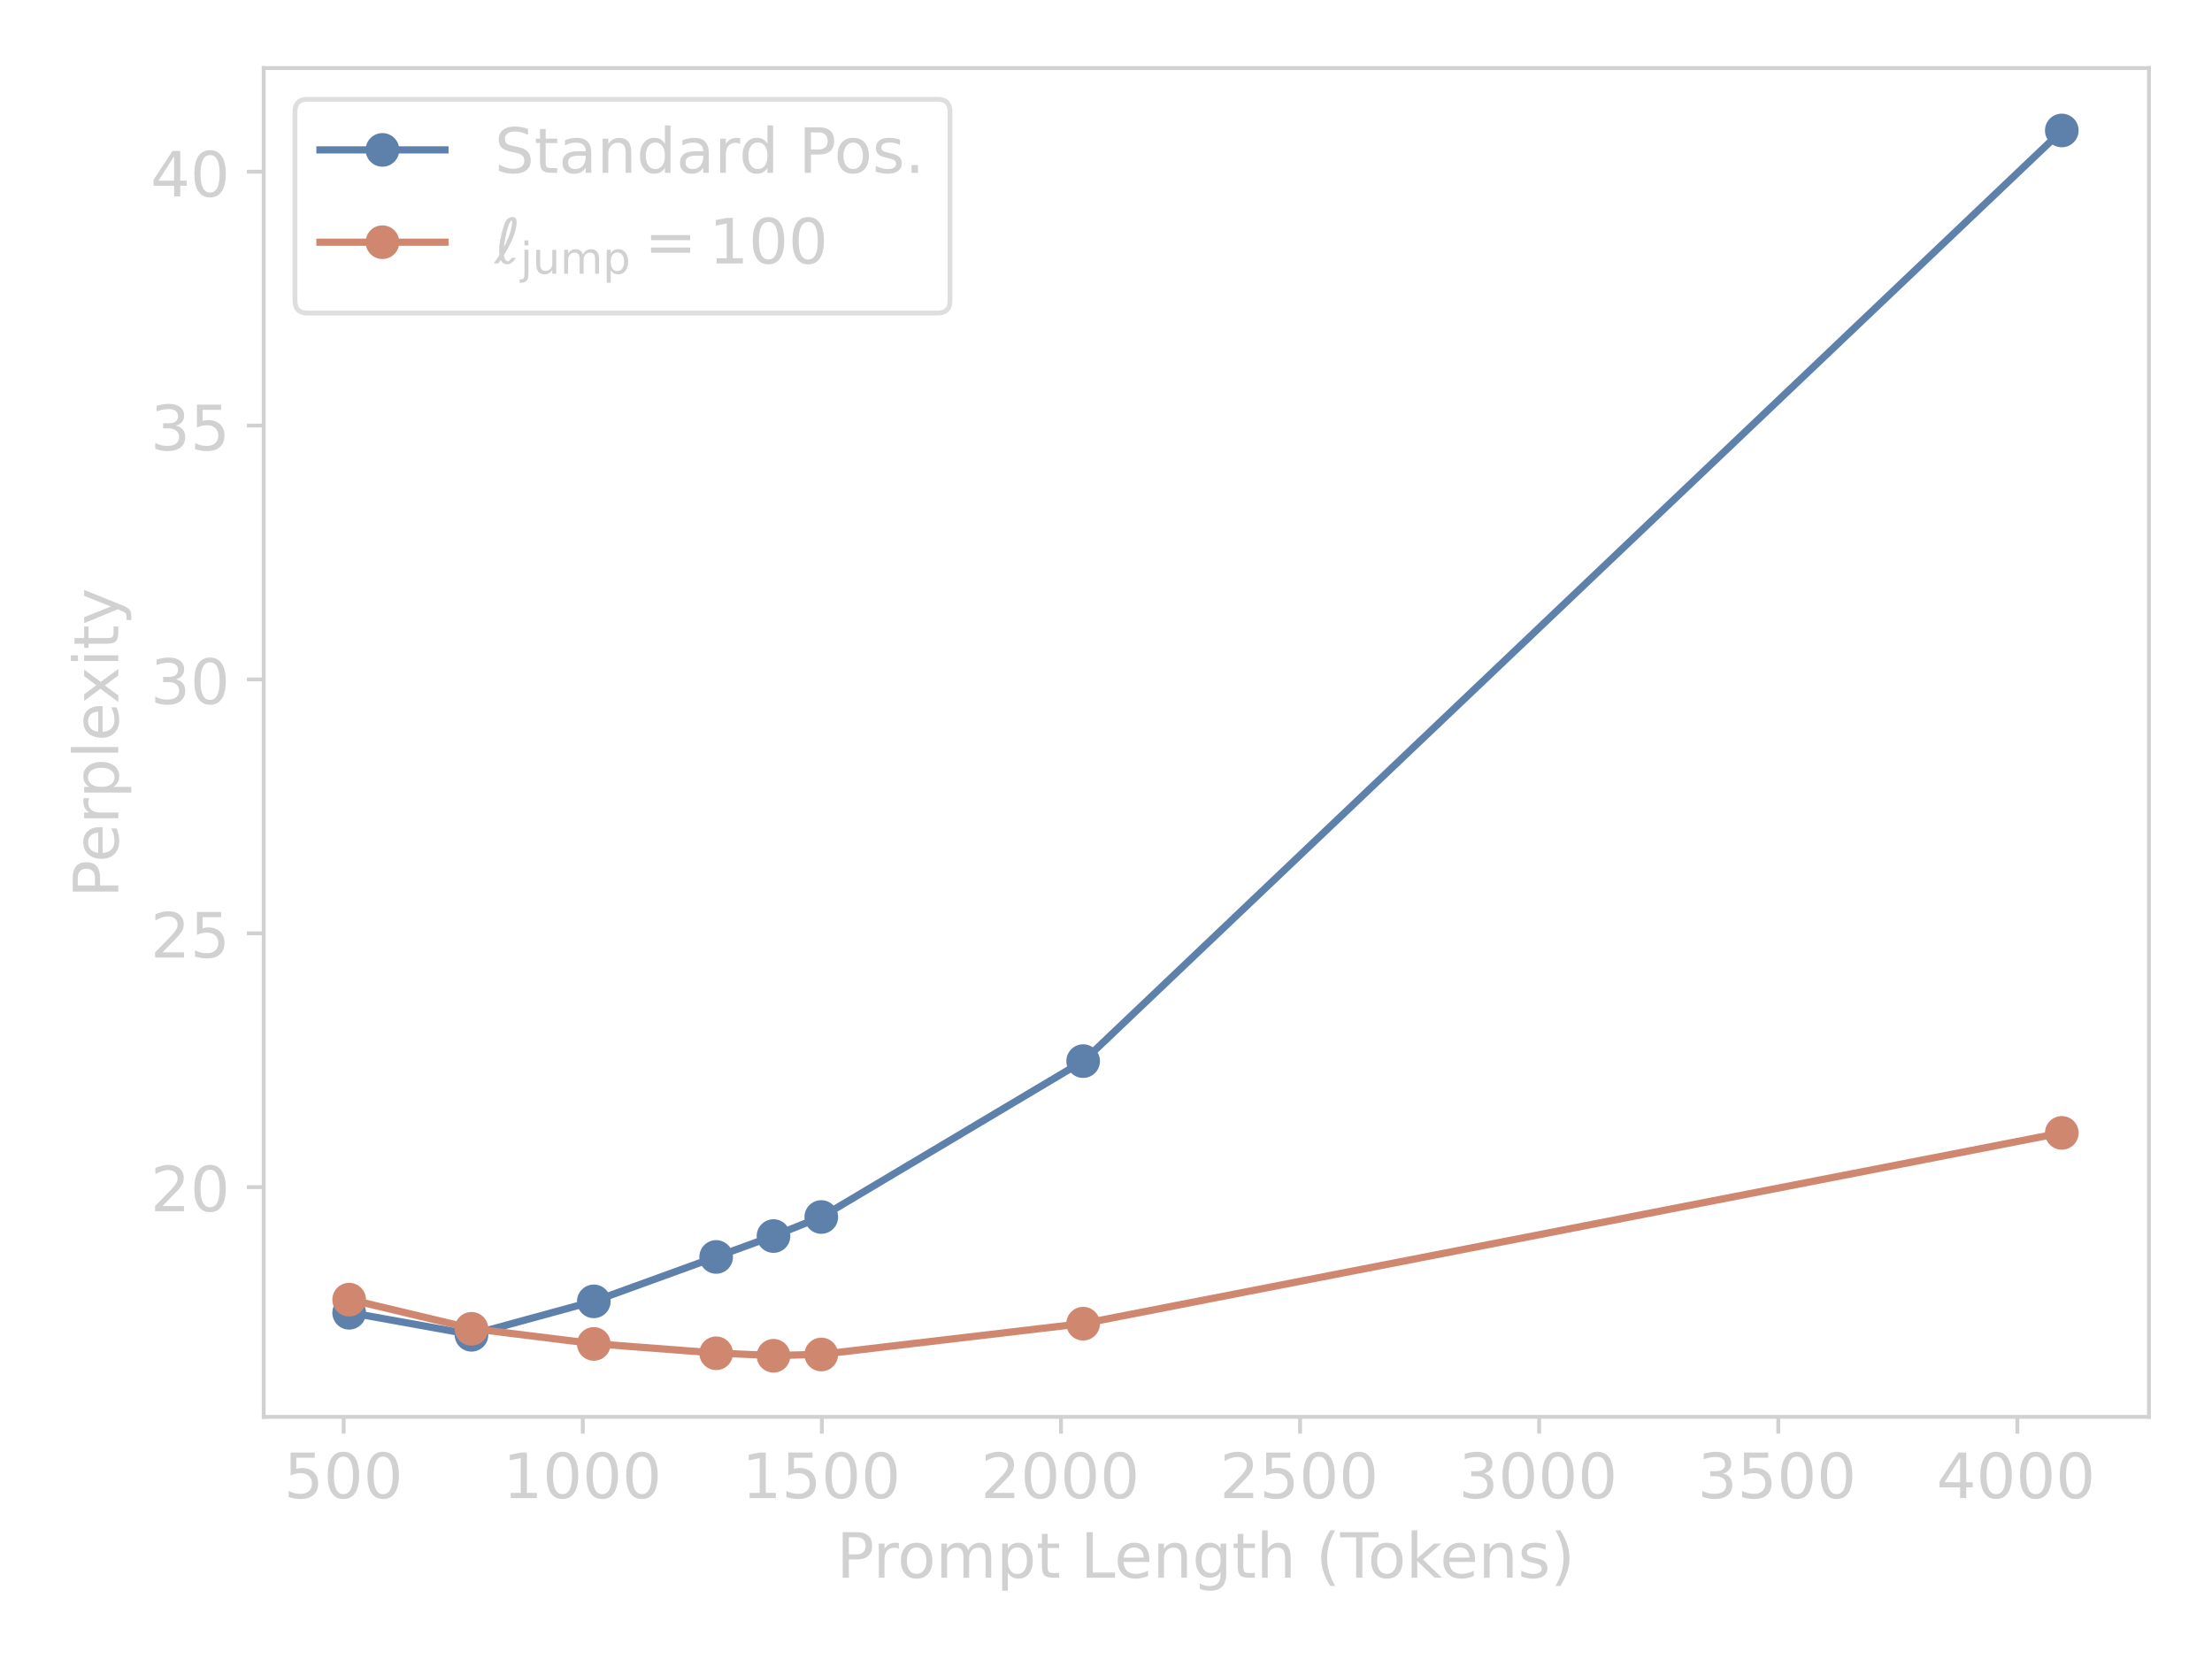 <?xml version="1.0" encoding="UTF-8" standalone="no"?>
<svg
   width="69.85mm"
   height="52.388mm"
   viewBox="0 0 69.85 52.388"
   version="1.1"
   id="svg36528"
   sodipodi:docname="figure6.svg"
   inkscape:version="1.2.2 (b0a84865, 2022-12-01)"
   xmlns:inkscape="http://www.inkscape.org/namespaces/inkscape"
   xmlns:sodipodi="http://sodipodi.sourceforge.net/DTD/sodipodi-0.dtd"
   xmlns="http://www.w3.org/2000/svg"
   xmlns:svg="http://www.w3.org/2000/svg">
  <sodipodi:namedview
     id="namedview36530"
     pagecolor="#ffffff"
     bordercolor="#999999"
     borderopacity="1"
     inkscape:showpageshadow="0"
     inkscape:pageopacity="0"
     inkscape:pagecheckerboard="0"
     inkscape:deskcolor="#d1d1d1"
     inkscape:document-units="mm"
     showgrid="false"
     inkscape:zoom="2.5877449"
     inkscape:cx="124.23945"
     inkscape:cy="125.01232"
     inkscape:window-width="1390"
     inkscape:window-height="1205"
     inkscape:window-x="0"
     inkscape:window-y="25"
     inkscape:window-maximized="0"
     inkscape:current-layer="g32455" />
  <defs
     id="defs36525">
    <clipPath
       id="clip_4">
      <path
         transform="matrix(0.43,0,0,-0.43,207,401.557)"
         d="M 0,0 H 460.8 V 345.6 H 0 Z"
         id="path31094" />
    </clipPath>
    <clipPath
       id="clip_6">
      <path
         transform="matrix(0.43,0,0,-0.43,207,401.557)"
         d="m 54.56,50.96 h 392.2 v 280.6 H 54.56 Z"
         id="path31124" />
    </clipPath>
    <clipPath
       id="clip_7">
      <path
         transform="matrix(0.43,0,0,-0.43,238.104,370.333)"
         d="M -8,-8 H 8 V 8 H -8 Z"
         id="path31127" />
    </clipPath>
    <clipPath
       id="clip_8">
      <path
         transform="matrix(0.43,0,0,-0.43,249.047,372.303)"
         d="M -8,-8 H 8 V 8 H -8 Z"
         id="path31130" />
    </clipPath>
    <clipPath
       id="clip_9">
      <path
         transform="matrix(0.43,0,0,-0.43,259.99,369.311)"
         d="M -8,-8 H 8 V 8 H -8 Z"
         id="path31133" />
    </clipPath>
    <clipPath
       id="clip_10">
      <path
         transform="matrix(0.43,0,0,-0.43,270.934,365.339)"
         d="M -8,-8 H 8 V 8 H -8 Z"
         id="path31136" />
    </clipPath>
    <clipPath
       id="clip_11">
      <path
         transform="matrix(0.43,0,0,-0.43,276.063,363.471)"
         d="M -8,-8 H 8 V 8 H -8 Z"
         id="path31139" />
    </clipPath>
    <clipPath
       id="clip_12">
      <path
         transform="matrix(0.43,0,0,-0.43,280.338,361.766)"
         d="M -8,-8 H 8 V 8 H -8 Z"
         id="path31142" />
    </clipPath>
    <clipPath
       id="clip_13">
      <path
         transform="matrix(0.43,0,0,-0.43,303.763,347.82)"
         d="M -8,-8 H 8 V 8 H -8 Z"
         id="path31145" />
    </clipPath>
    <clipPath
       id="clip_14">
      <path
         transform="matrix(0.43,0,0,-0.43,391.308,264.569)"
         d="M -8,-8 H 8 V 8 H -8 Z"
         id="path31148" />
    </clipPath>
    <clipPath
       id="clip_15">
      <path
         transform="matrix(0.43,0,0,-0.43,207,401.557)"
         d="m 54.56,50.96 h 392.2 v 280.6 H 54.56 Z"
         id="path31151" />
    </clipPath>
    <clipPath
       id="clip_16">
      <path
         transform="matrix(0.43,0,0,-0.43,238.104,369.159)"
         d="M -8,-8 H 8 V 8 H -8 Z"
         id="path31154" />
    </clipPath>
    <clipPath
       id="clip_17">
      <path
         transform="matrix(0.43,0,0,-0.43,249.047,371.767)"
         d="M -8,-8 H 8 V 8 H -8 Z"
         id="path31157" />
    </clipPath>
    <clipPath
       id="clip_18">
      <path
         transform="matrix(0.43,0,0,-0.43,259.99,373.12)"
         d="M -8,-8 H 8 V 8 H -8 Z"
         id="path31160" />
    </clipPath>
    <clipPath
       id="clip_19">
      <path
         transform="matrix(0.43,0,0,-0.43,270.934,373.955)"
         d="M -8,-8 H 8 V 8 H -8 Z"
         id="path31163" />
    </clipPath>
    <clipPath
       id="clip_20">
      <path
         transform="matrix(0.43,0,0,-0.43,276.063,374.18)"
         d="M -8,-8 H 8 V 8 H -8 Z"
         id="path31166" />
    </clipPath>
    <clipPath
       id="clip_21">
      <path
         transform="matrix(0.43,0,0,-0.43,280.338,374.065)"
         d="M -8,-8 H 8 V 8 H -8 Z"
         id="path31169" />
    </clipPath>
    <clipPath
       id="clip_22">
      <path
         transform="matrix(0.43,0,0,-0.43,303.763,371.308)"
         d="M -8,-8 H 8 V 8 H -8 Z"
         id="path31172" />
    </clipPath>
    <clipPath
       id="clip_23">
      <path
         transform="matrix(0.43,0,0,-0.43,391.308,354.242)"
         d="M -8,-8 H 8 V 8 H -8 Z"
         id="path31175" />
    </clipPath>
  </defs>
  <g
     inkscape:label="Layer 1"
     inkscape:groupmode="layer"
     id="layer1"
     transform="translate(-71.208,-57.961)"
     color="rgb(209, 209, 209)">
    <g
       clip-path="url(#clip_4)"
       id="g32455"
       transform="matrix(0.353,0,0,0.353,-1.817,-31.312)"
       color="rgb(209, 209, 209)">
      <path
         transform="matrix(0.43,0,0,-0.43,207,401.557)"
         d="m 71.193,50.96 v -3.5"
         id="path32083" />
      <path
         transform="matrix(0.43,0,0,-0.43,207,401.557)"
         stroke-width="0.8"
         stroke-linecap="butt"
         stroke-linejoin="round"
         fill="none"
         stroke="currentColor"
         d="m 71.193,50.96 v -3.5"
         id="path32085" />
      <path
         id="use32087"
         d="m 232.866,382.836 h 2.163 v 0.464 h -1.658 v 0.998 c 0.08,-0.027 0.16,-0.048 0.24,-0.061 0.08,-0.014 0.16,-0.02 0.24,-0.02 0.455,0 0.815,0.125 1.08,0.374 0.265,0.25 0.398,0.588 0.398,1.014 0,0.439 -0.136,0.78 -0.409,1.024 -0.273,0.243 -0.657,0.365 -1.154,0.365 -0.171,0 -0.345,-0.015 -0.522,-0.044 -0.177,-0.029 -0.36,-0.073 -0.55,-0.131 v -0.556 c 0.164,0.09 0.333,0.157 0.507,0.201 0.175,0.044 0.359,0.066 0.554,0.066 0.315,0 0.564,-0.083 0.747,-0.249 0.184,-0.166 0.275,-0.391 0.275,-0.676 0,-0.285 -0.092,-0.51 -0.275,-0.676 -0.184,-0.166 -0.433,-0.249 -0.747,-0.249 -0.147,0 -0.294,0.016 -0.441,0.049 -0.146,0.033 -0.296,0.084 -0.449,0.153 z"
         style="stroke-width:5.586;fill:currentColor" />
      <path
         id="use32089"
         d="m 237.592,383.202 c -0.284,0 -0.497,0.14 -0.64,0.419 -0.143,0.279 -0.214,0.699 -0.214,1.26 0,0.559 0.071,0.978 0.214,1.257 0.143,0.279 0.356,0.419 0.64,0.419 0.285,0 0.5,-0.14 0.642,-0.419 0.143,-0.279 0.214,-0.698 0.214,-1.257 0,-0.561 -0.071,-0.98 -0.214,-1.26 -0.143,-0.279 -0.357,-0.419 -0.642,-0.419 m 0,-0.436 c 0.456,0 0.805,0.181 1.046,0.542 0.241,0.361 0.361,0.886 0.361,1.573 0,0.686 -0.12,1.21 -0.361,1.571 -0.241,0.361 -0.59,0.542 -1.046,0.542 -0.456,0 -0.805,-0.181 -1.046,-0.542 -0.241,-0.361 -0.361,-0.885 -0.361,-1.571 0,-0.688 0.12,-1.212 0.361,-1.573 0.241,-0.361 0.59,-0.542 1.046,-0.542 z"
         style="stroke-width:5.586;fill:currentColor" />
      <path
         id="use32091"
         d="m 241.145,383.202 c -0.284,0 -0.497,0.14 -0.64,0.419 -0.143,0.279 -0.214,0.699 -0.214,1.26 0,0.559 0.071,0.978 0.214,1.257 0.143,0.279 0.356,0.419 0.64,0.419 0.285,0 0.5,-0.14 0.642,-0.419 0.143,-0.279 0.214,-0.698 0.214,-1.257 0,-0.561 -0.071,-0.98 -0.214,-1.26 -0.143,-0.279 -0.357,-0.419 -0.642,-0.419 m 0,-0.436 c 0.456,0 0.805,0.181 1.046,0.542 0.241,0.361 0.361,0.886 0.361,1.573 0,0.686 -0.12,1.21 -0.361,1.571 -0.241,0.361 -0.59,0.542 -1.046,0.542 -0.456,0 -0.805,-0.181 -1.046,-0.542 -0.241,-0.361 -0.361,-0.885 -0.361,-1.571 0,-0.688 0.12,-1.212 0.361,-1.573 0.241,-0.361 0.59,-0.542 1.046,-0.542 z"
         style="stroke-width:5.586;fill:currentColor" />
      <path
         transform="matrix(0.43,0,0,-0.43,207,401.557)"
         d="m 120.935,50.96 v -3.5"
         id="path32093" />
      <path
         transform="matrix(0.43,0,0,-0.43,207,401.557)"
         stroke-width="0.8"
         stroke-linecap="butt"
         stroke-linejoin="round"
         fill="none"
         stroke="currentColor"
         d="m 120.935,50.96 v -3.5"
         id="path32095" />
      <path
         id="use32097"
         d="m 252.554,386.447 h 0.9 v -3.109 l -0.979,0.196 v -0.502 l 0.974,-0.196 h 0.551 v 3.611 h 0.9 v 0.464 h -2.346 z"
         style="stroke-width:5.586;fill:currentColor" />
      <path
         id="use32099"
         d="m 257.189,383.202 c -0.284,0 -0.497,0.14 -0.64,0.419 -0.143,0.279 -0.214,0.699 -0.214,1.26 0,0.559 0.071,0.978 0.214,1.257 0.143,0.279 0.356,0.419 0.64,0.419 0.285,0 0.5,-0.14 0.642,-0.419 0.143,-0.279 0.214,-0.698 0.214,-1.257 0,-0.561 -0.071,-0.98 -0.214,-1.26 -0.143,-0.279 -0.357,-0.419 -0.642,-0.419 m 0,-0.436 c 0.456,0 0.805,0.181 1.046,0.542 0.241,0.361 0.361,0.886 0.361,1.573 0,0.686 -0.12,1.21 -0.361,1.571 -0.241,0.361 -0.59,0.542 -1.046,0.542 -0.456,0 -0.805,-0.181 -1.046,-0.542 -0.241,-0.361 -0.361,-0.885 -0.361,-1.571 0,-0.688 0.12,-1.212 0.361,-1.573 0.241,-0.361 0.59,-0.542 1.046,-0.542 z"
         style="stroke-width:5.586;fill:currentColor" />
      <path
         id="use32101"
         d="m 260.742,383.202 c -0.284,0 -0.497,0.14 -0.64,0.419 -0.143,0.279 -0.214,0.699 -0.214,1.26 0,0.559 0.071,0.978 0.214,1.257 0.143,0.279 0.356,0.419 0.64,0.419 0.285,0 0.5,-0.14 0.642,-0.419 0.143,-0.279 0.214,-0.698 0.214,-1.257 0,-0.561 -0.071,-0.98 -0.214,-1.26 -0.143,-0.279 -0.357,-0.419 -0.642,-0.419 m 0,-0.436 c 0.456,0 0.805,0.181 1.046,0.542 0.241,0.361 0.361,0.886 0.361,1.573 0,0.686 -0.12,1.21 -0.361,1.571 -0.241,0.361 -0.59,0.542 -1.046,0.542 -0.456,0 -0.805,-0.181 -1.046,-0.542 -0.241,-0.361 -0.361,-0.885 -0.361,-1.571 0,-0.688 0.12,-1.212 0.361,-1.573 0.241,-0.361 0.59,-0.542 1.046,-0.542 z"
         style="stroke-width:5.586;fill:currentColor" />
      <path
         id="use32103"
         d="m 264.295,383.202 c -0.284,0 -0.497,0.14 -0.64,0.419 -0.143,0.279 -0.214,0.699 -0.214,1.26 0,0.559 0.071,0.978 0.214,1.257 0.143,0.279 0.356,0.419 0.64,0.419 0.285,0 0.5,-0.14 0.642,-0.419 0.143,-0.279 0.214,-0.698 0.214,-1.257 0,-0.561 -0.071,-0.98 -0.214,-1.26 -0.143,-0.279 -0.357,-0.419 -0.642,-0.419 m 0,-0.436 c 0.456,0 0.805,0.181 1.046,0.542 0.241,0.361 0.361,0.886 0.361,1.573 0,0.686 -0.12,1.21 -0.361,1.571 -0.241,0.361 -0.59,0.542 -1.046,0.542 -0.456,0 -0.805,-0.181 -1.046,-0.542 -0.241,-0.361 -0.361,-0.885 -0.361,-1.571 0,-0.688 0.12,-1.212 0.361,-1.573 0.241,-0.361 0.59,-0.542 1.046,-0.542 z"
         style="stroke-width:5.586;fill:currentColor" />
      <path
         transform="matrix(0.43,0,0,-0.43,207,401.557)"
         d="m 170.676,50.96 v -3.5"
         id="path32105" />
      <path
         transform="matrix(0.43,0,0,-0.43,207,401.557)"
         stroke-width="0.8"
         stroke-linecap="butt"
         stroke-linejoin="round"
         fill="none"
         stroke="currentColor"
         d="m 170.676,50.96 v -3.5"
         id="path32107" />
      <path
         id="use32109"
         d="m 273.927,386.447 h 0.9 v -3.109 l -0.979,0.196 v -0.502 l 0.974,-0.196 h 0.551 v 3.611 h 0.9 v 0.464 h -2.346 z"
         style="stroke-width:5.586;fill:currentColor" />
      <path
         id="use32111"
         d="m 277.39,382.836 h 2.163 v 0.464 h -1.658 v 0.998 c 0.08,-0.027 0.16,-0.048 0.24,-0.061 0.08,-0.014 0.16,-0.02 0.24,-0.02 0.455,0 0.815,0.125 1.08,0.374 0.265,0.25 0.398,0.588 0.398,1.014 0,0.439 -0.136,0.78 -0.409,1.024 -0.273,0.243 -0.657,0.365 -1.154,0.365 -0.171,0 -0.345,-0.015 -0.522,-0.044 -0.177,-0.029 -0.36,-0.073 -0.55,-0.131 v -0.556 c 0.164,0.09 0.333,0.157 0.507,0.201 0.175,0.044 0.359,0.066 0.554,0.066 0.315,0 0.564,-0.083 0.747,-0.249 0.184,-0.166 0.275,-0.391 0.275,-0.676 0,-0.285 -0.092,-0.51 -0.275,-0.676 -0.184,-0.166 -0.433,-0.249 -0.747,-0.249 -0.147,0 -0.294,0.016 -0.441,0.049 -0.146,0.033 -0.296,0.084 -0.449,0.153 z"
         style="stroke-width:5.586;fill:currentColor" />
      <path
         id="use32113"
         d="m 282.115,383.202 c -0.284,0 -0.497,0.14 -0.64,0.419 -0.143,0.279 -0.214,0.699 -0.214,1.26 0,0.559 0.071,0.978 0.214,1.257 0.143,0.279 0.356,0.419 0.64,0.419 0.285,0 0.5,-0.14 0.642,-0.419 0.143,-0.279 0.214,-0.698 0.214,-1.257 0,-0.561 -0.071,-0.98 -0.214,-1.26 -0.143,-0.279 -0.357,-0.419 -0.642,-0.419 m 0,-0.436 c 0.456,0 0.805,0.181 1.046,0.542 0.241,0.361 0.361,0.886 0.361,1.573 0,0.686 -0.12,1.21 -0.361,1.571 -0.241,0.361 -0.59,0.542 -1.046,0.542 -0.456,0 -0.805,-0.181 -1.046,-0.542 -0.241,-0.361 -0.361,-0.885 -0.361,-1.571 0,-0.688 0.12,-1.212 0.361,-1.573 0.241,-0.361 0.59,-0.542 1.046,-0.542 z"
         style="stroke-width:5.586;fill:currentColor" />
      <path
         id="use32115"
         d="m 285.668,383.202 c -0.284,0 -0.497,0.14 -0.64,0.419 -0.143,0.279 -0.214,0.699 -0.214,1.26 0,0.559 0.071,0.978 0.214,1.257 0.143,0.279 0.356,0.419 0.64,0.419 0.285,0 0.5,-0.14 0.642,-0.419 0.143,-0.279 0.214,-0.698 0.214,-1.257 0,-0.561 -0.071,-0.98 -0.214,-1.26 -0.143,-0.279 -0.357,-0.419 -0.642,-0.419 m 0,-0.436 c 0.456,0 0.805,0.181 1.046,0.542 0.241,0.361 0.361,0.886 0.361,1.573 0,0.686 -0.12,1.21 -0.361,1.571 -0.241,0.361 -0.59,0.542 -1.046,0.542 -0.456,0 -0.805,-0.181 -1.046,-0.542 -0.241,-0.361 -0.361,-0.885 -0.361,-1.571 0,-0.688 0.12,-1.212 0.361,-1.573 0.241,-0.361 0.59,-0.542 1.046,-0.542 z"
         style="stroke-width:5.586;fill:currentColor" />
      <path
         transform="matrix(0.43,0,0,-0.43,207,401.557)"
         d="m 220.417,50.96 v -3.5"
         id="path32117" />
      <path
         transform="matrix(0.43,0,0,-0.43,207,401.557)"
         stroke-width="0.8"
         stroke-linecap="butt"
         stroke-linejoin="round"
         fill="none"
         stroke="currentColor"
         d="m 220.417,50.96 v -3.5"
         id="path32119" />
      <path
         id="use32121"
         d="m 295.68,386.447 h 1.923 v 0.464 h -2.586 v -0.464 c 0.209,-0.216 0.494,-0.507 0.855,-0.871 0.361,-0.365 0.588,-0.6 0.681,-0.705 0.176,-0.198 0.3,-0.366 0.37,-0.503 0.07,-0.137 0.105,-0.272 0.105,-0.405 0,-0.216 -0.076,-0.393 -0.228,-0.529 -0.152,-0.136 -0.35,-0.205 -0.593,-0.205 -0.173,0 -0.355,0.03 -0.547,0.091 -0.192,0.06 -0.397,0.152 -0.615,0.275 v -0.556 c 0.222,-0.09 0.429,-0.158 0.622,-0.204 0.193,-0.046 0.369,-0.069 0.529,-0.069 0.422,0 0.758,0.105 1.009,0.316 0.251,0.211 0.376,0.493 0.376,0.846 0,0.167 -0.031,0.326 -0.094,0.476 -0.063,0.15 -0.177,0.327 -0.342,0.53 -0.045,0.053 -0.19,0.205 -0.434,0.457 -0.244,0.252 -0.587,0.604 -1.031,1.057 z"
         style="stroke-width:5.586;fill:currentColor" />
      <path
         id="use32123"
         d="m 299.936,383.202 c -0.284,0 -0.497,0.14 -0.64,0.419 -0.143,0.279 -0.214,0.699 -0.214,1.26 0,0.559 0.071,0.978 0.214,1.257 0.143,0.279 0.356,0.419 0.64,0.419 0.285,0 0.5,-0.14 0.642,-0.419 0.143,-0.279 0.214,-0.698 0.214,-1.257 0,-0.561 -0.071,-0.98 -0.214,-1.26 -0.143,-0.279 -0.357,-0.419 -0.642,-0.419 m 0,-0.436 c 0.456,0 0.805,0.181 1.046,0.542 0.241,0.361 0.361,0.886 0.361,1.573 0,0.686 -0.12,1.21 -0.361,1.571 -0.241,0.361 -0.59,0.542 -1.046,0.542 -0.456,0 -0.805,-0.181 -1.046,-0.542 -0.241,-0.361 -0.361,-0.885 -0.361,-1.571 0,-0.688 0.12,-1.212 0.361,-1.573 0.241,-0.361 0.59,-0.542 1.046,-0.542 z"
         style="stroke-width:5.586;fill:currentColor" />
      <path
         id="use32125"
         d="m 303.489,383.202 c -0.284,0 -0.497,0.14 -0.64,0.419 -0.143,0.279 -0.214,0.699 -0.214,1.26 0,0.559 0.071,0.978 0.214,1.257 0.143,0.279 0.356,0.419 0.64,0.419 0.285,0 0.5,-0.14 0.642,-0.419 0.143,-0.279 0.214,-0.698 0.214,-1.257 0,-0.561 -0.071,-0.98 -0.214,-1.26 -0.143,-0.279 -0.357,-0.419 -0.642,-0.419 m 0,-0.436 c 0.456,0 0.805,0.181 1.046,0.542 0.241,0.361 0.361,0.886 0.361,1.573 0,0.686 -0.12,1.21 -0.361,1.571 -0.241,0.361 -0.59,0.542 -1.046,0.542 -0.456,0 -0.805,-0.181 -1.046,-0.542 -0.241,-0.361 -0.361,-0.885 -0.361,-1.571 0,-0.688 0.12,-1.212 0.361,-1.573 0.241,-0.361 0.59,-0.542 1.046,-0.542 z"
         style="stroke-width:5.586;fill:currentColor" />
      <path
         id="use32127"
         d="m 307.041,383.202 c -0.284,0 -0.497,0.14 -0.64,0.419 -0.143,0.279 -0.214,0.699 -0.214,1.26 0,0.559 0.071,0.978 0.214,1.257 0.143,0.279 0.356,0.419 0.64,0.419 0.285,0 0.5,-0.14 0.642,-0.419 0.143,-0.279 0.214,-0.698 0.214,-1.257 0,-0.561 -0.071,-0.98 -0.214,-1.26 -0.143,-0.279 -0.357,-0.419 -0.642,-0.419 m 0,-0.436 c 0.456,0 0.805,0.181 1.046,0.542 0.241,0.361 0.361,0.886 0.361,1.573 0,0.686 -0.12,1.21 -0.361,1.571 -0.241,0.361 -0.59,0.542 -1.046,0.542 -0.456,0 -0.805,-0.181 -1.046,-0.542 -0.241,-0.361 -0.361,-0.885 -0.361,-1.571 0,-0.688 0.12,-1.212 0.361,-1.573 0.241,-0.361 0.59,-0.542 1.046,-0.542 z"
         style="stroke-width:5.586;fill:currentColor" />
      <path
         transform="matrix(0.43,0,0,-0.43,207,401.557)"
         d="m 270.159,50.96 v -3.5"
         id="path32129" />
      <path
         transform="matrix(0.43,0,0,-0.43,207,401.557)"
         stroke-width="0.8"
         stroke-linecap="butt"
         stroke-linejoin="round"
         fill="none"
         stroke="currentColor"
         d="m 270.159,50.96 v -3.5"
         id="path32131" />
      <path
         id="use32133"
         d="m 317.053,386.447 h 1.923 v 0.464 h -2.586 v -0.464 c 0.209,-0.216 0.494,-0.507 0.855,-0.871 0.361,-0.365 0.588,-0.6 0.681,-0.705 0.176,-0.198 0.3,-0.366 0.37,-0.503 0.07,-0.137 0.105,-0.272 0.105,-0.405 0,-0.216 -0.076,-0.393 -0.228,-0.529 -0.152,-0.136 -0.35,-0.205 -0.593,-0.205 -0.173,0 -0.355,0.03 -0.547,0.091 -0.192,0.06 -0.397,0.152 -0.615,0.275 v -0.556 c 0.222,-0.09 0.429,-0.158 0.622,-0.204 0.193,-0.046 0.369,-0.069 0.529,-0.069 0.422,0 0.758,0.105 1.009,0.316 0.251,0.211 0.376,0.493 0.376,0.846 0,0.167 -0.031,0.326 -0.094,0.476 -0.063,0.15 -0.177,0.327 -0.342,0.53 -0.045,0.053 -0.19,0.205 -0.434,0.457 -0.244,0.252 -0.587,0.604 -1.031,1.057 z"
         style="stroke-width:5.586;fill:currentColor" />
      <path
         id="use32135"
         d="m 320.137,382.836 h 2.163 v 0.464 h -1.658 v 0.998 c 0.08,-0.027 0.16,-0.048 0.24,-0.061 0.08,-0.014 0.16,-0.02 0.24,-0.02 0.455,0 0.815,0.125 1.08,0.374 0.265,0.25 0.398,0.588 0.398,1.014 0,0.439 -0.136,0.78 -0.409,1.024 -0.273,0.243 -0.657,0.365 -1.154,0.365 -0.171,0 -0.345,-0.015 -0.522,-0.044 -0.177,-0.029 -0.36,-0.073 -0.55,-0.131 v -0.556 c 0.164,0.09 0.333,0.157 0.507,0.201 0.175,0.044 0.359,0.066 0.554,0.066 0.315,0 0.564,-0.083 0.747,-0.249 0.184,-0.166 0.275,-0.391 0.275,-0.676 0,-0.285 -0.092,-0.51 -0.275,-0.676 -0.184,-0.166 -0.433,-0.249 -0.747,-0.249 -0.147,0 -0.294,0.016 -0.441,0.049 -0.146,0.033 -0.296,0.084 -0.449,0.153 z"
         style="stroke-width:5.586;fill:currentColor" />
      <path
         id="use32137"
         d="m 324.862,383.202 c -0.284,0 -0.497,0.14 -0.64,0.419 -0.143,0.279 -0.214,0.699 -0.214,1.26 0,0.559 0.071,0.978 0.214,1.257 0.143,0.279 0.356,0.419 0.64,0.419 0.285,0 0.5,-0.14 0.642,-0.419 0.143,-0.279 0.214,-0.698 0.214,-1.257 0,-0.561 -0.071,-0.98 -0.214,-1.26 -0.143,-0.279 -0.357,-0.419 -0.642,-0.419 m 0,-0.436 c 0.456,0 0.805,0.181 1.046,0.542 0.241,0.361 0.361,0.886 0.361,1.573 0,0.686 -0.12,1.21 -0.361,1.571 -0.241,0.361 -0.59,0.542 -1.046,0.542 -0.456,0 -0.805,-0.181 -1.046,-0.542 -0.241,-0.361 -0.361,-0.885 -0.361,-1.571 0,-0.688 0.12,-1.212 0.361,-1.573 0.241,-0.361 0.59,-0.542 1.046,-0.542 z"
         style="stroke-width:5.586;fill:currentColor" />
      <path
         id="use32139"
         d="m 328.415,383.202 c -0.284,0 -0.497,0.14 -0.64,0.419 -0.143,0.279 -0.214,0.699 -0.214,1.26 0,0.559 0.071,0.978 0.214,1.257 0.143,0.279 0.356,0.419 0.64,0.419 0.285,0 0.5,-0.14 0.642,-0.419 0.143,-0.279 0.214,-0.698 0.214,-1.257 0,-0.561 -0.071,-0.98 -0.214,-1.26 -0.143,-0.279 -0.357,-0.419 -0.642,-0.419 m 0,-0.436 c 0.456,0 0.805,0.181 1.046,0.542 0.241,0.361 0.361,0.886 0.361,1.573 0,0.686 -0.12,1.21 -0.361,1.571 -0.241,0.361 -0.59,0.542 -1.046,0.542 -0.456,0 -0.805,-0.181 -1.046,-0.542 -0.241,-0.361 -0.361,-0.885 -0.361,-1.571 0,-0.688 0.12,-1.212 0.361,-1.573 0.241,-0.361 0.59,-0.542 1.046,-0.542 z"
         style="stroke-width:5.586;fill:currentColor" />
      <path
         transform="matrix(0.43,0,0,-0.43,207,401.557)"
         d="m 319.9,50.96 v -3.5"
         id="path32141" />
      <path
         transform="matrix(0.43,0,0,-0.43,207,401.557)"
         stroke-width="0.8"
         stroke-linecap="butt"
         stroke-linejoin="round"
         fill="none"
         stroke="currentColor"
         d="m 319.9,50.96 v -3.5"
         id="path32143" />
      <path
         id="use32145"
         d="m 339.621,384.713 c 0.264,0.057 0.47,0.174 0.618,0.353 0.148,0.179 0.222,0.399 0.222,0.662 0,0.403 -0.138,0.715 -0.415,0.935 -0.276,0.221 -0.669,0.331 -1.178,0.331 -0.171,0 -0.347,-0.017 -0.528,-0.051 -0.181,-0.034 -0.368,-0.084 -0.561,-0.151 v -0.535 c 0.153,0.09 0.32,0.158 0.502,0.204 0.182,0.046 0.372,0.069 0.57,0.069 0.345,0 0.609,-0.068 0.79,-0.205 0.181,-0.137 0.271,-0.336 0.271,-0.597 0,-0.241 -0.084,-0.429 -0.252,-0.565 -0.168,-0.136 -0.402,-0.204 -0.702,-0.204 h -0.475 v -0.453 h 0.496 c 0.271,0 0.478,-0.054 0.622,-0.162 0.144,-0.108 0.215,-0.264 0.215,-0.467 0,-0.209 -0.074,-0.369 -0.222,-0.48 -0.148,-0.112 -0.36,-0.167 -0.637,-0.167 -0.151,0 -0.313,0.016 -0.485,0.049 -0.173,0.033 -0.363,0.084 -0.57,0.153 v -0.491 c 0.209,-0.058 0.405,-0.102 0.588,-0.131 0.183,-0.029 0.355,-0.044 0.517,-0.044 0.418,0 0.749,0.095 0.993,0.285 0.244,0.19 0.365,0.446 0.365,0.769 0,0.225 -0.065,0.415 -0.194,0.571 -0.129,0.155 -0.313,0.263 -0.551,0.323 z"
         style="stroke-width:5.586;fill:currentColor" />
      <path
         id="use32147"
         d="m 342.683,383.202 c -0.284,0 -0.497,0.14 -0.64,0.419 -0.143,0.279 -0.214,0.699 -0.214,1.26 0,0.559 0.071,0.978 0.214,1.257 0.143,0.279 0.356,0.419 0.64,0.419 0.285,0 0.5,-0.14 0.642,-0.419 0.143,-0.279 0.214,-0.698 0.214,-1.257 0,-0.561 -0.071,-0.98 -0.214,-1.26 -0.143,-0.279 -0.357,-0.419 -0.642,-0.419 m 0,-0.436 c 0.456,0 0.805,0.181 1.046,0.542 0.241,0.361 0.361,0.886 0.361,1.573 0,0.686 -0.12,1.21 -0.361,1.571 -0.241,0.361 -0.59,0.542 -1.046,0.542 -0.456,0 -0.805,-0.181 -1.046,-0.542 -0.241,-0.361 -0.361,-0.885 -0.361,-1.571 0,-0.688 0.12,-1.212 0.361,-1.573 0.241,-0.361 0.59,-0.542 1.046,-0.542 z"
         style="stroke-width:5.586;fill:currentColor" />
      <path
         id="use32149"
         d="m 346.235,383.202 c -0.284,0 -0.497,0.14 -0.64,0.419 -0.143,0.279 -0.214,0.699 -0.214,1.26 0,0.559 0.071,0.978 0.214,1.257 0.143,0.279 0.356,0.419 0.64,0.419 0.285,0 0.5,-0.14 0.642,-0.419 0.143,-0.279 0.214,-0.698 0.214,-1.257 0,-0.561 -0.071,-0.98 -0.214,-1.26 -0.143,-0.279 -0.357,-0.419 -0.642,-0.419 m 0,-0.436 c 0.456,0 0.805,0.181 1.046,0.542 0.241,0.361 0.361,0.886 0.361,1.573 0,0.686 -0.12,1.21 -0.361,1.571 -0.241,0.361 -0.59,0.542 -1.046,0.542 -0.456,0 -0.805,-0.181 -1.046,-0.542 -0.241,-0.361 -0.361,-0.885 -0.361,-1.571 0,-0.688 0.12,-1.212 0.361,-1.573 0.241,-0.361 0.59,-0.542 1.046,-0.542 z"
         style="stroke-width:5.586;fill:currentColor" />
      <path
         id="use32151"
         d="m 349.788,383.202 c -0.284,0 -0.497,0.14 -0.64,0.419 -0.143,0.279 -0.214,0.699 -0.214,1.26 0,0.559 0.071,0.978 0.214,1.257 0.143,0.279 0.356,0.419 0.64,0.419 0.285,0 0.5,-0.14 0.642,-0.419 0.143,-0.279 0.214,-0.698 0.214,-1.257 0,-0.561 -0.071,-0.98 -0.214,-1.26 -0.143,-0.279 -0.357,-0.419 -0.642,-0.419 m 0,-0.436 c 0.456,0 0.805,0.181 1.046,0.542 0.241,0.361 0.361,0.886 0.361,1.573 0,0.686 -0.12,1.21 -0.361,1.571 -0.241,0.361 -0.59,0.542 -1.046,0.542 -0.456,0 -0.805,-0.181 -1.046,-0.542 -0.241,-0.361 -0.361,-0.885 -0.361,-1.571 0,-0.688 0.12,-1.212 0.361,-1.573 0.241,-0.361 0.59,-0.542 1.046,-0.542 z"
         style="stroke-width:5.586;fill:currentColor" />
      <path
         transform="matrix(0.43,0,0,-0.43,207,401.557)"
         d="m 369.641,50.96 v -3.5"
         id="path32153" />
      <path
         transform="matrix(0.43,0,0,-0.43,207,401.557)"
         stroke-width="0.8"
         stroke-linecap="butt"
         stroke-linejoin="round"
         fill="none"
         stroke="currentColor"
         d="m 369.641,50.96 v -3.5"
         id="path32155" />
      <path
         id="use32157"
         d="m 360.994,384.713 c 0.264,0.057 0.47,0.174 0.618,0.353 0.148,0.179 0.222,0.399 0.222,0.662 0,0.403 -0.138,0.715 -0.415,0.935 -0.276,0.221 -0.669,0.331 -1.178,0.331 -0.171,0 -0.347,-0.017 -0.528,-0.051 -0.181,-0.034 -0.368,-0.084 -0.561,-0.151 v -0.535 c 0.153,0.09 0.32,0.158 0.502,0.204 0.182,0.046 0.372,0.069 0.57,0.069 0.345,0 0.609,-0.068 0.79,-0.205 0.181,-0.137 0.271,-0.336 0.271,-0.597 0,-0.241 -0.084,-0.429 -0.252,-0.565 -0.168,-0.136 -0.402,-0.204 -0.702,-0.204 h -0.475 v -0.453 h 0.496 c 0.271,0 0.478,-0.054 0.622,-0.162 0.144,-0.108 0.215,-0.264 0.215,-0.467 0,-0.209 -0.074,-0.369 -0.222,-0.48 -0.148,-0.112 -0.36,-0.167 -0.637,-0.167 -0.151,0 -0.313,0.016 -0.485,0.049 -0.173,0.033 -0.363,0.084 -0.57,0.153 v -0.491 c 0.209,-0.058 0.405,-0.102 0.588,-0.131 0.183,-0.029 0.355,-0.044 0.517,-0.044 0.418,0 0.749,0.095 0.993,0.285 0.244,0.19 0.365,0.446 0.365,0.769 0,0.225 -0.065,0.415 -0.194,0.571 -0.129,0.155 -0.313,0.263 -0.551,0.323 z"
         style="stroke-width:5.586;fill:currentColor" />
      <path
         id="use32159"
         d="m 362.883,382.836 h 2.163 v 0.464 h -1.658 v 0.998 c 0.08,-0.027 0.16,-0.048 0.24,-0.061 0.08,-0.014 0.16,-0.02 0.24,-0.02 0.455,0 0.815,0.125 1.08,0.374 0.265,0.25 0.398,0.588 0.398,1.014 0,0.439 -0.136,0.78 -0.409,1.024 -0.273,0.243 -0.657,0.365 -1.154,0.365 -0.171,0 -0.345,-0.015 -0.522,-0.044 -0.177,-0.029 -0.36,-0.073 -0.55,-0.131 v -0.556 c 0.164,0.09 0.333,0.157 0.507,0.201 0.175,0.044 0.359,0.066 0.554,0.066 0.315,0 0.564,-0.083 0.747,-0.249 0.184,-0.166 0.275,-0.391 0.275,-0.676 0,-0.285 -0.092,-0.51 -0.275,-0.676 -0.184,-0.166 -0.433,-0.249 -0.747,-0.249 -0.147,0 -0.294,0.016 -0.441,0.049 -0.146,0.033 -0.296,0.084 -0.449,0.153 z"
         style="stroke-width:5.586;fill:currentColor" />
      <path
         id="use32161"
         d="m 367.609,383.202 c -0.284,0 -0.497,0.14 -0.64,0.419 -0.143,0.279 -0.214,0.699 -0.214,1.26 0,0.559 0.071,0.978 0.214,1.257 0.143,0.279 0.356,0.419 0.64,0.419 0.285,0 0.5,-0.14 0.642,-0.419 0.143,-0.279 0.214,-0.698 0.214,-1.257 0,-0.561 -0.071,-0.98 -0.214,-1.26 -0.143,-0.279 -0.357,-0.419 -0.642,-0.419 m 0,-0.436 c 0.456,0 0.805,0.181 1.046,0.542 0.241,0.361 0.361,0.886 0.361,1.573 0,0.686 -0.12,1.21 -0.361,1.571 -0.241,0.361 -0.59,0.542 -1.046,0.542 -0.456,0 -0.805,-0.181 -1.046,-0.542 -0.241,-0.361 -0.361,-0.885 -0.361,-1.571 0,-0.688 0.12,-1.212 0.361,-1.573 0.241,-0.361 0.59,-0.542 1.046,-0.542 z"
         style="stroke-width:5.586;fill:currentColor" />
      <path
         id="use32163"
         d="m 371.161,383.202 c -0.284,0 -0.497,0.14 -0.64,0.419 -0.143,0.279 -0.214,0.699 -0.214,1.26 0,0.559 0.071,0.978 0.214,1.257 0.143,0.279 0.356,0.419 0.64,0.419 0.285,0 0.5,-0.14 0.642,-0.419 0.143,-0.279 0.214,-0.698 0.214,-1.257 0,-0.561 -0.071,-0.98 -0.214,-1.26 -0.143,-0.279 -0.357,-0.419 -0.642,-0.419 m 0,-0.436 c 0.456,0 0.805,0.181 1.046,0.542 0.241,0.361 0.361,0.886 0.361,1.573 0,0.686 -0.12,1.21 -0.361,1.571 -0.241,0.361 -0.59,0.542 -1.046,0.542 -0.456,0 -0.805,-0.181 -1.046,-0.542 -0.241,-0.361 -0.361,-0.885 -0.361,-1.571 0,-0.688 0.12,-1.212 0.361,-1.573 0.241,-0.361 0.59,-0.542 1.046,-0.542 z"
         style="stroke-width:5.586;fill:currentColor" />
      <path
         transform="matrix(0.43,0,0,-0.43,207,401.557)"
         d="m 419.382,50.96 v -3.5"
         id="path32165" />
      <path
         transform="matrix(0.43,0,0,-0.43,207,401.557)"
         stroke-width="0.8"
         stroke-linecap="butt"
         stroke-linejoin="round"
         fill="none"
         stroke="currentColor"
         d="m 419.382,50.96 v -3.5"
         id="path32167" />
      <path
         id="use32169"
         d="m 382.212,383.317 -1.391,2.176 h 1.391 v -2.176 m -0.145,-0.481 h 0.693 v 2.657 h 0.581 v 0.458 h -0.581 v 0.96 h -0.548 v -0.96 h -1.838 v -0.532 z"
         style="stroke-width:5.586;fill:currentColor" />
      <path
         id="use32171"
         d="m 385.429,383.202 c -0.284,0 -0.497,0.14 -0.64,0.419 -0.143,0.279 -0.214,0.699 -0.214,1.26 0,0.559 0.071,0.978 0.214,1.257 0.143,0.279 0.356,0.419 0.64,0.419 0.285,0 0.5,-0.14 0.642,-0.419 0.143,-0.279 0.214,-0.698 0.214,-1.257 0,-0.561 -0.071,-0.98 -0.214,-1.26 -0.143,-0.279 -0.357,-0.419 -0.642,-0.419 m 0,-0.436 c 0.456,0 0.805,0.181 1.046,0.542 0.241,0.361 0.361,0.886 0.361,1.573 0,0.686 -0.12,1.21 -0.361,1.571 -0.241,0.361 -0.59,0.542 -1.046,0.542 -0.456,0 -0.805,-0.181 -1.046,-0.542 -0.241,-0.361 -0.361,-0.885 -0.361,-1.571 0,-0.688 0.12,-1.212 0.361,-1.573 0.241,-0.361 0.59,-0.542 1.046,-0.542 z"
         style="stroke-width:5.586;fill:currentColor" />
      <path
         id="use32173"
         d="m 388.982,383.202 c -0.284,0 -0.497,0.14 -0.64,0.419 -0.143,0.279 -0.214,0.699 -0.214,1.26 0,0.559 0.071,0.978 0.214,1.257 0.143,0.279 0.356,0.419 0.64,0.419 0.285,0 0.5,-0.14 0.642,-0.419 0.143,-0.279 0.214,-0.698 0.214,-1.257 0,-0.561 -0.071,-0.98 -0.214,-1.26 -0.143,-0.279 -0.357,-0.419 -0.642,-0.419 m 0,-0.436 c 0.456,0 0.805,0.181 1.046,0.542 0.241,0.361 0.361,0.886 0.361,1.573 0,0.686 -0.12,1.21 -0.361,1.571 -0.241,0.361 -0.59,0.542 -1.046,0.542 -0.456,0 -0.805,-0.181 -1.046,-0.542 -0.241,-0.361 -0.361,-0.885 -0.361,-1.571 0,-0.688 0.12,-1.212 0.361,-1.573 0.241,-0.361 0.59,-0.542 1.046,-0.542 z"
         style="stroke-width:5.586;fill:currentColor" />
      <path
         id="use32175"
         d="m 392.535,383.202 c -0.284,0 -0.497,0.14 -0.64,0.419 -0.143,0.279 -0.214,0.699 -0.214,1.26 0,0.559 0.071,0.978 0.214,1.257 0.143,0.279 0.356,0.419 0.64,0.419 0.285,0 0.5,-0.14 0.642,-0.419 0.143,-0.279 0.214,-0.698 0.214,-1.257 0,-0.561 -0.071,-0.98 -0.214,-1.26 -0.143,-0.279 -0.357,-0.419 -0.642,-0.419 m 0,-0.436 c 0.456,0 0.805,0.181 1.046,0.542 0.241,0.361 0.361,0.886 0.361,1.573 0,0.686 -0.12,1.21 -0.361,1.571 -0.241,0.361 -0.59,0.542 -1.046,0.542 -0.456,0 -0.805,-0.181 -1.046,-0.542 -0.241,-0.361 -0.361,-0.885 -0.361,-1.571 0,-0.688 0.12,-1.212 0.361,-1.573 0.241,-0.361 0.59,-0.542 1.046,-0.542 z"
         style="stroke-width:5.586;fill:currentColor" />
      <path
         id="use32177"
         d="m 282.806,390.412 v 1.533 h 0.693 c 0.256,0 0.455,-0.067 0.595,-0.199 0.14,-0.133 0.21,-0.322 0.21,-0.568 0,-0.244 -0.07,-0.433 -0.21,-0.566 -0.14,-0.133 -0.338,-0.199 -0.595,-0.199 h -0.693 m -0.551,-0.453 h 1.244 c 0.456,0 0.801,0.103 1.035,0.31 0.234,0.207 0.35,0.509 0.35,0.908 0,0.402 -0.117,0.706 -0.35,0.912 -0.234,0.206 -0.579,0.309 -1.035,0.309 h -0.693 v 1.637 h -0.551 z"
         style="stroke-width:5.586;fill:currentColor" />
      <path
         id="use32179"
         d="m 287.278,391.449 c -0.056,-0.034 -0.118,-0.058 -0.184,-0.074 -0.066,-0.016 -0.14,-0.024 -0.22,-0.024 -0.284,0 -0.501,0.092 -0.653,0.278 -0.152,0.185 -0.228,0.451 -0.228,0.797 v 1.609 h -0.505 v -3.055 h 0.505 v 0.475 c 0.105,-0.186 0.243,-0.325 0.412,-0.415 0.169,-0.09 0.375,-0.136 0.616,-0.136 0.035,0 0.073,0.002 0.115,0.007 0.042,0.005 0.088,0.011 0.139,0.021 z"
         style="stroke-width:5.586;fill:currentColor" />
      <path
         id="use32181"
         d="m 288.867,391.329 c -0.269,0 -0.482,0.105 -0.638,0.316 -0.156,0.21 -0.235,0.499 -0.235,0.865 0,0.366 0.078,0.655 0.233,0.865 0.155,0.21 0.369,0.316 0.64,0.316 0.267,0 0.479,-0.106 0.636,-0.317 0.156,-0.211 0.235,-0.499 0.235,-0.864 0,-0.363 -0.078,-0.65 -0.235,-0.862 -0.156,-0.212 -0.368,-0.319 -0.636,-0.319 m 0,-0.425 c 0.436,0 0.779,0.142 1.028,0.426 0.249,0.284 0.374,0.678 0.374,1.18 0,0.501 -0.125,0.894 -0.374,1.179 -0.249,0.285 -0.592,0.428 -1.028,0.428 -0.438,0 -0.781,-0.143 -1.03,-0.428 -0.248,-0.285 -0.372,-0.678 -0.372,-1.179 0,-0.503 0.124,-0.896 0.372,-1.18 0.248,-0.284 0.591,-0.426 1.03,-0.426 z"
         style="stroke-width:5.586;fill:currentColor" />
      <path
         id="use32183"
         d="m 293.48,391.566 c 0.125,-0.226 0.275,-0.393 0.45,-0.501 0.175,-0.108 0.38,-0.162 0.616,-0.162 0.318,0 0.564,0.112 0.736,0.335 0.173,0.223 0.259,0.541 0.259,0.953 v 1.844 h -0.505 v -1.827 c 0,-0.294 -0.052,-0.512 -0.155,-0.654 -0.104,-0.142 -0.262,-0.213 -0.475,-0.213 -0.26,0 -0.466,0.087 -0.616,0.26 -0.151,0.173 -0.226,0.409 -0.226,0.708 v 1.727 h -0.505 v -1.827 c 0,-0.295 -0.052,-0.514 -0.155,-0.655 -0.104,-0.141 -0.264,-0.212 -0.48,-0.212 -0.256,0 -0.46,0.087 -0.611,0.261 -0.151,0.174 -0.226,0.41 -0.226,0.707 v 1.727 h -0.505 v -3.055 h 0.505 v 0.475 c 0.115,-0.188 0.252,-0.327 0.412,-0.417 0.16,-0.089 0.35,-0.134 0.57,-0.134 0.222,0 0.41,0.057 0.566,0.17 0.155,0.113 0.27,0.278 0.345,0.493 z"
         style="stroke-width:5.586;fill:currentColor" />
      <path
         id="use32185"
         d="m 297.028,393.576 v 1.62 h -0.505 v -4.217 h 0.505 v 0.464 c 0.105,-0.183 0.239,-0.318 0.4,-0.407 0.161,-0.089 0.353,-0.133 0.577,-0.133 0.371,0 0.672,0.148 0.904,0.443 0.232,0.295 0.348,0.683 0.348,1.164 0,0.481 -0.116,0.869 -0.348,1.164 -0.232,0.295 -0.533,0.443 -0.904,0.443 -0.224,0 -0.416,-0.044 -0.577,-0.133 -0.161,-0.089 -0.294,-0.224 -0.4,-0.407 m 1.707,-1.066 c 0,-0.37 -0.076,-0.66 -0.228,-0.871 -0.152,-0.211 -0.36,-0.316 -0.626,-0.316 -0.265,0 -0.474,0.105 -0.626,0.316 -0.152,0.21 -0.228,0.501 -0.228,0.871 0,0.37 0.076,0.66 0.228,0.871 0.152,0.21 0.36,0.316 0.626,0.316 0.265,0 0.474,-0.105 0.626,-0.316 0.152,-0.211 0.228,-0.501 0.228,-0.871 z"
         style="stroke-width:5.586;fill:currentColor" />
      <path
         id="use32187"
         d="m 300.586,390.112 v 0.867 h 1.034 v 0.393 h -1.034 v 1.656 c 0,0.249 0.034,0.409 0.102,0.48 0.068,0.071 0.207,0.106 0.416,0.106 h 0.515 v 0.42 h -0.515 c -0.387,0 -0.655,-0.072 -0.802,-0.217 -0.147,-0.144 -0.221,-0.408 -0.221,-0.789 v -1.656 h -0.368 v -0.393 h 0.368 v -0.867 z"
         style="stroke-width:5.586;fill:currentColor" />
      <path
         id="use32189"
         d="M 301.753,394.034 Z"
         style="stroke-width:5.586;fill:currentColor" />
      <path
         id="use32191"
         d="m 304.077,389.96 h 0.551 v 3.611 h 1.983 v 0.464 h -2.534 z"
         style="stroke-width:5.586;fill:currentColor" />
      <path
         id="use32193"
         d="m 309.686,392.382 v 0.245 h -2.307 c 0.022,0.346 0.126,0.61 0.312,0.792 0.186,0.181 0.446,0.272 0.779,0.272 0.193,0 0.38,-0.024 0.561,-0.071 0.181,-0.047 0.36,-0.118 0.539,-0.213 v 0.475 c -0.18,0.076 -0.365,0.135 -0.554,0.175 -0.189,0.04 -0.381,0.06 -0.576,0.06 -0.487,0 -0.873,-0.142 -1.158,-0.426 -0.285,-0.284 -0.427,-0.668 -0.427,-1.153 0,-0.501 0.135,-0.898 0.405,-1.193 0.27,-0.294 0.634,-0.441 1.092,-0.441 0.411,0 0.736,0.133 0.975,0.398 0.239,0.265 0.359,0.625 0.359,1.081 m -0.502,-0.147 c -0.004,-0.275 -0.081,-0.495 -0.23,-0.659 -0.15,-0.164 -0.349,-0.246 -0.596,-0.246 -0.28,0 -0.504,0.079 -0.672,0.238 -0.168,0.159 -0.265,0.382 -0.29,0.67 z"
         style="stroke-width:5.586;fill:currentColor" />
      <path
         id="use32195"
         d="m 313.048,392.191 v 1.844 h -0.502 v -1.827 c 0,-0.29 -0.056,-0.507 -0.169,-0.651 -0.113,-0.144 -0.282,-0.216 -0.507,-0.216 -0.271,0 -0.485,0.087 -0.641,0.26 -0.156,0.173 -0.235,0.409 -0.235,0.708 v 1.727 h -0.505 v -3.055 h 0.505 v 0.475 c 0.12,-0.185 0.261,-0.323 0.424,-0.414 0.163,-0.091 0.35,-0.137 0.563,-0.137 0.351,0 0.616,0.109 0.796,0.327 0.18,0.218 0.27,0.538 0.27,0.961 z"
         style="stroke-width:5.586;fill:currentColor" />
      <path
         id="use32197"
         d="m 316.06,392.47 c 0,-0.364 -0.075,-0.646 -0.225,-0.847 -0.15,-0.2 -0.36,-0.3 -0.631,-0.3 -0.269,0 -0.479,0.1 -0.629,0.3 -0.15,0.2 -0.225,0.482 -0.225,0.847 0,0.362 0.075,0.644 0.225,0.844 0.15,0.2 0.36,0.3 0.629,0.3 0.271,0 0.481,-0.1 0.631,-0.3 0.15,-0.2 0.225,-0.482 0.225,-0.844 m 0.502,1.185 c 0,0.52 -0.115,0.907 -0.346,1.161 -0.231,0.254 -0.585,0.38 -1.061,0.38 -0.176,0 -0.343,-0.013 -0.499,-0.039 -0.156,-0.026 -0.308,-0.066 -0.455,-0.119 v -0.491 c 0.147,0.08 0.293,0.139 0.436,0.177 0.144,0.038 0.29,0.057 0.439,0.057 0.329,0 0.576,-0.086 0.739,-0.258 0.164,-0.172 0.245,-0.431 0.245,-0.779 v -0.251 c -0.104,0.181 -0.236,0.316 -0.398,0.406 -0.162,0.089 -0.355,0.134 -0.581,0.134 -0.375,0 -0.676,-0.143 -0.906,-0.429 -0.229,-0.286 -0.344,-0.664 -0.344,-1.136 0,-0.473 0.115,-0.853 0.344,-1.138 0.229,-0.286 0.531,-0.429 0.906,-0.429 0.225,0 0.419,0.045 0.581,0.134 0.162,0.09 0.295,0.225 0.398,0.406 v -0.464 h 0.502 z"
         style="stroke-width:5.586;fill:currentColor" />
      <path
         id="use32199"
         d="m 318.093,390.112 v 0.867 h 1.034 v 0.393 h -1.034 v 1.656 c 0,0.249 0.034,0.409 0.102,0.48 0.068,0.071 0.207,0.106 0.416,0.106 h 0.515 v 0.42 h -0.515 c -0.387,0 -0.655,-0.072 -0.802,-0.217 -0.147,-0.144 -0.221,-0.408 -0.221,-0.789 v -1.656 h -0.368 v -0.393 h 0.368 v -0.867 z"
         style="stroke-width:5.586;fill:currentColor" />
      <path
         id="use32201"
         d="m 322.326,392.191 v 1.844 h -0.502 v -1.827 c 0,-0.29 -0.056,-0.507 -0.169,-0.651 -0.113,-0.144 -0.282,-0.216 -0.507,-0.216 -0.271,0 -0.485,0.087 -0.641,0.26 -0.156,0.173 -0.235,0.409 -0.235,0.708 v 1.727 h -0.505 v -4.244 h 0.505 v 1.664 c 0.12,-0.185 0.261,-0.323 0.424,-0.414 0.163,-0.091 0.35,-0.137 0.563,-0.137 0.351,0 0.616,0.109 0.796,0.327 0.18,0.218 0.27,0.538 0.27,0.961 z"
         style="stroke-width:5.586;fill:currentColor" />
      <path
         id="use32203"
         d="M 322.802,394.034 Z"
         style="stroke-width:5.586;fill:currentColor" />
      <path
         id="use32205"
         d="m 326.31,389.796 c -0.244,0.418 -0.425,0.832 -0.543,1.241 -0.118,0.409 -0.177,0.824 -0.177,1.244 0,0.42 0.06,0.836 0.179,1.248 0.119,0.412 0.3,0.826 0.541,1.242 h -0.436 c -0.273,-0.427 -0.477,-0.847 -0.612,-1.26 -0.135,-0.413 -0.203,-0.823 -0.203,-1.23 0,-0.405 0.067,-0.814 0.202,-1.225 0.135,-0.411 0.339,-0.831 0.614,-1.26 z"
         style="stroke-width:5.586;fill:currentColor" />
      <path
         id="use32207"
         d="m 326.74,389.96 h 3.445 v 0.464 h -1.446 v 3.611 h -0.554 v -3.611 h -1.446 z"
         style="stroke-width:5.586;fill:currentColor" />
      <path
         id="use32209"
         d="m 330.933,391.329 c -0.269,0 -0.482,0.105 -0.638,0.316 -0.156,0.21 -0.235,0.499 -0.235,0.865 0,0.366 0.078,0.655 0.233,0.865 0.155,0.21 0.369,0.316 0.64,0.316 0.267,0 0.479,-0.106 0.636,-0.317 0.156,-0.211 0.235,-0.499 0.235,-0.864 0,-0.363 -0.078,-0.65 -0.235,-0.862 -0.156,-0.212 -0.368,-0.319 -0.636,-0.319 m 0,-0.425 c 0.436,0 0.779,0.142 1.028,0.426 0.249,0.284 0.374,0.678 0.374,1.18 0,0.501 -0.125,0.894 -0.374,1.179 -0.249,0.285 -0.592,0.428 -1.028,0.428 -0.438,0 -0.781,-0.143 -1.03,-0.428 -0.248,-0.285 -0.372,-0.678 -0.372,-1.179 0,-0.503 0.124,-0.896 0.372,-1.18 0.248,-0.284 0.591,-0.426 1.03,-0.426 z"
         style="stroke-width:5.586;fill:currentColor" />
      <path
         id="use32211"
         d="m 333.149,389.79 h 0.505 v 2.507 l 1.497,-1.317 h 0.641 l -1.62,1.429 1.688,1.626 h -0.655 l -1.552,-1.492 v 1.492 h -0.505 z"
         style="stroke-width:5.586;fill:currentColor" />
      <path
         id="use32213"
         d="m 338.82,392.382 v 0.245 h -2.307 c 0.022,0.346 0.126,0.61 0.312,0.792 0.186,0.181 0.446,0.272 0.779,0.272 0.193,0 0.38,-0.024 0.561,-0.071 0.181,-0.047 0.36,-0.118 0.539,-0.213 v 0.475 c -0.18,0.076 -0.365,0.135 -0.554,0.175 -0.189,0.04 -0.381,0.06 -0.576,0.06 -0.487,0 -0.873,-0.142 -1.158,-0.426 -0.285,-0.284 -0.427,-0.668 -0.427,-1.153 0,-0.501 0.135,-0.898 0.405,-1.193 0.27,-0.294 0.634,-0.441 1.092,-0.441 0.411,0 0.736,0.133 0.975,0.398 0.239,0.265 0.359,0.625 0.359,1.081 m -0.502,-0.147 c -0.004,-0.275 -0.081,-0.495 -0.23,-0.659 -0.15,-0.164 -0.349,-0.246 -0.596,-0.246 -0.28,0 -0.504,0.079 -0.672,0.238 -0.168,0.159 -0.265,0.382 -0.29,0.67 z"
         style="stroke-width:5.586;fill:currentColor" />
      <path
         id="use32215"
         d="m 342.182,392.191 v 1.844 h -0.502 v -1.827 c 0,-0.29 -0.056,-0.507 -0.169,-0.651 -0.113,-0.144 -0.282,-0.216 -0.507,-0.216 -0.271,0 -0.485,0.087 -0.641,0.26 -0.156,0.173 -0.235,0.409 -0.235,0.708 v 1.727 h -0.505 v -3.055 h 0.505 v 0.475 c 0.12,-0.185 0.261,-0.323 0.424,-0.414 0.163,-0.091 0.35,-0.137 0.563,-0.137 0.351,0 0.616,0.109 0.796,0.327 0.18,0.218 0.27,0.538 0.27,0.961 z"
         style="stroke-width:5.586;fill:currentColor" />
      <path
         id="use32217"
         d="m 345.132,391.067 v 0.475 c -0.142,-0.073 -0.289,-0.127 -0.442,-0.164 -0.153,-0.036 -0.311,-0.055 -0.475,-0.055 -0.249,0 -0.436,0.038 -0.561,0.115 -0.125,0.076 -0.187,0.191 -0.187,0.344 0,0.117 0.045,0.208 0.134,0.275 0.089,0.067 0.268,0.13 0.537,0.19 l 0.172,0.038 c 0.356,0.076 0.61,0.184 0.76,0.324 0.15,0.139 0.225,0.334 0.225,0.583 0,0.284 -0.112,0.509 -0.337,0.675 -0.225,0.166 -0.533,0.249 -0.926,0.249 -0.164,0 -0.334,-0.016 -0.511,-0.048 -0.177,-0.032 -0.364,-0.08 -0.56,-0.143 v -0.518 c 0.185,0.096 0.368,0.169 0.548,0.217 0.18,0.048 0.358,0.072 0.535,0.072 0.236,0 0.418,-0.041 0.546,-0.122 0.127,-0.081 0.191,-0.195 0.191,-0.343 0,-0.137 -0.046,-0.241 -0.138,-0.314 -0.092,-0.073 -0.293,-0.143 -0.604,-0.21 l -0.175,-0.041 c -0.311,-0.066 -0.536,-0.166 -0.674,-0.302 -0.138,-0.136 -0.207,-0.322 -0.207,-0.559 0,-0.288 0.102,-0.51 0.305,-0.667 0.204,-0.157 0.493,-0.235 0.867,-0.235 0.185,0 0.36,0.014 0.524,0.041 0.164,0.027 0.315,0.068 0.453,0.123 z"
         style="stroke-width:5.586;fill:currentColor" />
      <path
         id="use32219"
         d="m 346.016,389.796 h 0.436 c 0.273,0.429 0.477,0.849 0.612,1.26 0.135,0.411 0.203,0.819 0.203,1.225 0,0.407 -0.068,0.817 -0.203,1.23 -0.135,0.413 -0.34,0.833 -0.612,1.26 h -0.436 c 0.242,-0.416 0.422,-0.831 0.541,-1.242 0.119,-0.412 0.179,-0.828 0.179,-1.248 0,-0.42 -0.06,-0.835 -0.179,-1.244 -0.119,-0.409 -0.3,-0.823 -0.541,-1.241 z"
         style="stroke-width:5.586;fill:currentColor" />
      <path
         transform="matrix(0.43,0,0,-0.43,207,401.557)"
         d="m 54.56,98.749 h -3.5"
         id="path32221" />
      <path
         transform="matrix(0.43,0,0,-0.43,207,401.557)"
         stroke-width="0.8"
         stroke-linecap="butt"
         stroke-linejoin="round"
         fill="none"
         stroke="currentColor"
         d="m 54.56,98.749 h -3.5"
         id="path32223" />
      <path
         id="use32225"
         d="m 221.405,360.784 h 1.923 v 0.464 h -2.586 v -0.464 c 0.209,-0.216 0.494,-0.507 0.855,-0.871 0.361,-0.365 0.588,-0.6 0.681,-0.705 0.176,-0.198 0.3,-0.366 0.37,-0.503 0.07,-0.137 0.105,-0.272 0.105,-0.405 0,-0.216 -0.076,-0.393 -0.228,-0.529 -0.152,-0.136 -0.35,-0.205 -0.593,-0.205 -0.173,0 -0.355,0.03 -0.547,0.091 -0.192,0.06 -0.397,0.152 -0.615,0.275 v -0.556 c 0.222,-0.09 0.429,-0.158 0.622,-0.204 0.193,-0.046 0.369,-0.069 0.529,-0.069 0.422,0 0.758,0.105 1.009,0.316 0.251,0.211 0.376,0.493 0.376,0.846 0,0.167 -0.031,0.326 -0.094,0.476 -0.063,0.15 -0.177,0.327 -0.342,0.53 -0.045,0.053 -0.19,0.205 -0.434,0.457 -0.244,0.252 -0.587,0.604 -1.031,1.057 z"
         style="stroke-width:5.586;fill:currentColor" />
      <path
         id="use32227"
         d="m 225.661,357.538 c -0.284,0 -0.497,0.14 -0.64,0.419 -0.143,0.279 -0.214,0.699 -0.214,1.26 0,0.559 0.071,0.978 0.214,1.257 0.143,0.279 0.356,0.419 0.64,0.419 0.285,0 0.5,-0.14 0.642,-0.419 0.143,-0.279 0.214,-0.698 0.214,-1.257 0,-0.561 -0.071,-0.98 -0.214,-1.26 -0.143,-0.279 -0.357,-0.419 -0.642,-0.419 m 0,-0.436 c 0.456,0 0.805,0.181 1.046,0.542 0.241,0.361 0.361,0.886 0.361,1.573 0,0.686 -0.12,1.21 -0.361,1.571 -0.241,0.361 -0.59,0.542 -1.046,0.542 -0.456,0 -0.805,-0.181 -1.046,-0.542 -0.241,-0.361 -0.361,-0.885 -0.361,-1.571 0,-0.688 0.12,-1.212 0.361,-1.573 0.241,-0.361 0.59,-0.542 1.046,-0.542 z"
         style="stroke-width:5.586;fill:currentColor" />
      <path
         transform="matrix(0.43,0,0,-0.43,207,401.557)"
         d="m 54.56,151.56 h -3.5"
         id="path32229" />
      <path
         transform="matrix(0.43,0,0,-0.43,207,401.557)"
         stroke-width="0.8"
         stroke-linecap="butt"
         stroke-linejoin="round"
         fill="none"
         stroke="currentColor"
         d="m 54.56,151.56 h -3.5"
         id="path32231" />
      <path
         id="use32233"
         d="m 221.405,338.091 h 1.923 v 0.464 h -2.586 v -0.464 c 0.209,-0.216 0.494,-0.507 0.855,-0.871 0.361,-0.365 0.588,-0.6 0.681,-0.705 0.176,-0.198 0.3,-0.366 0.37,-0.503 0.07,-0.137 0.105,-0.272 0.105,-0.405 0,-0.216 -0.076,-0.393 -0.228,-0.529 -0.152,-0.136 -0.35,-0.205 -0.593,-0.205 -0.173,0 -0.355,0.03 -0.547,0.091 -0.192,0.06 -0.397,0.152 -0.615,0.275 v -0.556 c 0.222,-0.09 0.429,-0.158 0.622,-0.204 0.193,-0.046 0.369,-0.069 0.529,-0.069 0.422,0 0.758,0.105 1.009,0.316 0.251,0.211 0.376,0.493 0.376,0.846 0,0.167 -0.031,0.326 -0.094,0.476 -0.063,0.15 -0.177,0.327 -0.342,0.53 -0.045,0.053 -0.19,0.205 -0.434,0.457 -0.244,0.252 -0.587,0.604 -1.031,1.057 z"
         style="stroke-width:5.586;fill:currentColor" />
      <path
         id="use32235"
         d="m 224.488,334.48 h 2.163 v 0.464 h -1.658 v 0.998 c 0.08,-0.027 0.16,-0.048 0.24,-0.061 0.08,-0.014 0.16,-0.021 0.24,-0.021 0.455,0 0.815,0.125 1.08,0.374 0.265,0.25 0.398,0.588 0.398,1.014 0,0.439 -0.136,0.78 -0.409,1.024 -0.273,0.243 -0.657,0.365 -1.154,0.365 -0.171,0 -0.345,-0.015 -0.522,-0.044 -0.177,-0.029 -0.36,-0.073 -0.55,-0.131 v -0.556 c 0.164,0.09 0.333,0.157 0.507,0.201 0.175,0.044 0.359,0.066 0.554,0.066 0.315,0 0.564,-0.083 0.747,-0.249 0.184,-0.166 0.275,-0.391 0.275,-0.676 0,-0.285 -0.092,-0.51 -0.275,-0.676 -0.184,-0.166 -0.433,-0.249 -0.747,-0.249 -0.147,0 -0.294,0.016 -0.441,0.049 -0.146,0.033 -0.296,0.084 -0.449,0.153 z"
         style="stroke-width:5.586;fill:currentColor" />
      <path
         transform="matrix(0.43,0,0,-0.43,207,401.557)"
         d="m 54.56,204.372 h -3.5"
         id="path32237" />
      <path
         transform="matrix(0.43,0,0,-0.43,207,401.557)"
         stroke-width="0.8"
         stroke-linecap="butt"
         stroke-linejoin="round"
         fill="none"
         stroke="currentColor"
         d="m 54.56,204.372 h -3.5"
         id="path32239" />
      <path
         id="use32241"
         d="m 222.599,313.664 c 0.264,0.057 0.47,0.174 0.618,0.353 0.148,0.179 0.222,0.399 0.222,0.662 0,0.403 -0.138,0.715 -0.415,0.935 -0.276,0.221 -0.669,0.331 -1.178,0.331 -0.171,0 -0.347,-0.017 -0.528,-0.051 -0.181,-0.034 -0.368,-0.084 -0.561,-0.151 v -0.535 c 0.153,0.09 0.32,0.158 0.502,0.204 0.182,0.046 0.372,0.069 0.57,0.069 0.345,0 0.609,-0.068 0.79,-0.205 0.181,-0.137 0.271,-0.336 0.271,-0.597 0,-0.241 -0.084,-0.429 -0.252,-0.565 -0.168,-0.136 -0.402,-0.204 -0.702,-0.204 h -0.475 v -0.453 h 0.496 c 0.271,0 0.478,-0.054 0.622,-0.162 0.144,-0.108 0.215,-0.264 0.215,-0.467 0,-0.209 -0.074,-0.369 -0.222,-0.48 -0.148,-0.112 -0.36,-0.167 -0.637,-0.167 -0.151,0 -0.313,0.016 -0.485,0.049 -0.173,0.033 -0.363,0.084 -0.57,0.153 v -0.491 c 0.209,-0.058 0.405,-0.102 0.588,-0.131 0.183,-0.029 0.355,-0.044 0.517,-0.044 0.418,0 0.749,0.095 0.993,0.285 0.244,0.19 0.365,0.446 0.365,0.769 0,0.225 -0.065,0.415 -0.194,0.571 -0.129,0.155 -0.313,0.263 -0.551,0.323 z"
         style="stroke-width:5.586;fill:currentColor" />
      <path
         id="use32243"
         d="m 225.661,312.152 c -0.284,0 -0.497,0.14 -0.64,0.419 -0.143,0.279 -0.214,0.699 -0.214,1.26 0,0.559 0.071,0.978 0.214,1.257 0.143,0.279 0.356,0.419 0.64,0.419 0.285,0 0.5,-0.14 0.642,-0.419 0.143,-0.279 0.214,-0.698 0.214,-1.257 0,-0.561 -0.071,-0.98 -0.214,-1.26 -0.143,-0.279 -0.357,-0.419 -0.642,-0.419 m 0,-0.436 c 0.456,0 0.805,0.181 1.046,0.542 0.241,0.361 0.361,0.886 0.361,1.573 0,0.686 -0.12,1.21 -0.361,1.571 -0.241,0.361 -0.59,0.542 -1.046,0.542 -0.456,0 -0.805,-0.181 -1.046,-0.542 -0.241,-0.361 -0.361,-0.885 -0.361,-1.571 0,-0.688 0.12,-1.212 0.361,-1.573 0.241,-0.361 0.59,-0.542 1.046,-0.542 z"
         style="stroke-width:5.586;fill:currentColor" />
      <path
         transform="matrix(0.43,0,0,-0.43,207,401.557)"
         d="m 54.56,257.184 h -3.5"
         id="path32245" />
      <path
         transform="matrix(0.43,0,0,-0.43,207,401.557)"
         stroke-width="0.8"
         stroke-linecap="butt"
         stroke-linejoin="round"
         fill="none"
         stroke="currentColor"
         d="m 54.56,257.184 h -3.5"
         id="path32247" />
      <path
         id="use32249"
         d="m 222.599,290.971 c 0.264,0.057 0.47,0.174 0.618,0.353 0.148,0.179 0.222,0.399 0.222,0.662 0,0.403 -0.138,0.715 -0.415,0.935 -0.276,0.221 -0.669,0.331 -1.178,0.331 -0.171,0 -0.347,-0.017 -0.528,-0.051 -0.181,-0.034 -0.368,-0.084 -0.561,-0.151 v -0.535 c 0.153,0.09 0.32,0.158 0.502,0.204 0.182,0.046 0.372,0.069 0.57,0.069 0.345,0 0.609,-0.068 0.79,-0.205 0.181,-0.137 0.271,-0.336 0.271,-0.597 0,-0.241 -0.084,-0.429 -0.252,-0.565 -0.168,-0.136 -0.402,-0.204 -0.702,-0.204 h -0.475 v -0.453 h 0.496 c 0.271,0 0.478,-0.054 0.622,-0.162 0.144,-0.108 0.215,-0.264 0.215,-0.467 0,-0.209 -0.074,-0.369 -0.222,-0.48 -0.148,-0.112 -0.36,-0.167 -0.637,-0.167 -0.151,0 -0.313,0.016 -0.485,0.049 -0.173,0.033 -0.363,0.084 -0.57,0.153 v -0.491 c 0.209,-0.058 0.405,-0.102 0.588,-0.131 0.183,-0.029 0.355,-0.044 0.517,-0.044 0.418,0 0.749,0.095 0.993,0.285 0.244,0.19 0.365,0.446 0.365,0.769 0,0.225 -0.065,0.415 -0.194,0.571 -0.129,0.155 -0.313,0.263 -0.551,0.323 z"
         style="stroke-width:5.586;fill:currentColor" />
      <path
         id="use32251"
         d="m 224.488,289.094 h 2.163 v 0.464 h -1.658 v 0.998 c 0.08,-0.027 0.16,-0.048 0.24,-0.061 0.08,-0.014 0.16,-0.021 0.24,-0.021 0.455,0 0.815,0.125 1.08,0.374 0.265,0.25 0.398,0.588 0.398,1.014 0,0.439 -0.136,0.78 -0.409,1.024 -0.273,0.243 -0.657,0.365 -1.154,0.365 -0.171,0 -0.345,-0.015 -0.522,-0.044 -0.177,-0.029 -0.36,-0.073 -0.55,-0.131 v -0.556 c 0.164,0.09 0.333,0.157 0.507,0.201 0.175,0.044 0.359,0.066 0.554,0.066 0.315,0 0.564,-0.083 0.747,-0.249 0.184,-0.166 0.275,-0.391 0.275,-0.676 0,-0.285 -0.092,-0.51 -0.275,-0.676 -0.184,-0.166 -0.433,-0.249 -0.747,-0.249 -0.147,0 -0.294,0.016 -0.441,0.049 -0.146,0.033 -0.296,0.084 -0.449,0.153 z"
         style="stroke-width:5.586;fill:currentColor" />
      <path
         transform="matrix(0.43,0,0,-0.43,207,401.557)"
         d="m 54.56,309.996 h -3.5"
         id="path32253" />
      <path
         transform="matrix(0.43,0,0,-0.43,207,401.557)"
         stroke-width="0.8"
         stroke-linecap="butt"
         stroke-linejoin="round"
         fill="none"
         stroke="currentColor"
         d="m 54.56,309.996 h -3.5"
         id="path32255" />
      <path
         id="use32257"
         d="m 222.444,266.882 -1.391,2.176 h 1.391 v -2.176 m -0.145,-0.481 h 0.693 v 2.657 h 0.581 v 0.458 h -0.581 v 0.96 h -0.548 v -0.96 h -1.838 v -0.532 z"
         style="stroke-width:5.586;fill:currentColor" />
      <path
         id="use32259"
         d="m 225.661,266.767 c -0.284,0 -0.497,0.14 -0.64,0.419 -0.143,0.279 -0.214,0.699 -0.214,1.26 0,0.559 0.071,0.978 0.214,1.257 0.143,0.279 0.356,0.419 0.64,0.419 0.285,0 0.5,-0.14 0.642,-0.419 0.143,-0.279 0.214,-0.698 0.214,-1.257 0,-0.561 -0.071,-0.98 -0.214,-1.26 -0.143,-0.279 -0.357,-0.419 -0.642,-0.419 m 0,-0.436 c 0.456,0 0.805,0.181 1.046,0.542 0.241,0.361 0.361,0.886 0.361,1.573 0,0.686 -0.12,1.21 -0.361,1.571 -0.241,0.361 -0.59,0.542 -1.046,0.542 -0.456,0 -0.805,-0.181 -1.046,-0.542 -0.241,-0.361 -0.361,-0.885 -0.361,-1.571 0,-0.688 0.12,-1.212 0.361,-1.573 0.241,-0.361 0.59,-0.542 1.046,-0.542 z"
         style="stroke-width:5.586;fill:currentColor" />
      <path
         id="use32261"
         d="m 213.83,332.106 h 1.533 v -0.693 c 0,-0.256 -0.067,-0.455 -0.199,-0.595 -0.133,-0.14 -0.322,-0.21 -0.568,-0.21 -0.244,0 -0.433,0.07 -0.566,0.21 -0.133,0.14 -0.199,0.338 -0.199,0.595 v 0.693 m -0.453,0.551 v -1.244 c 0,-0.456 0.103,-0.801 0.31,-1.035 0.207,-0.234 0.509,-0.35 0.908,-0.35 0.402,0 0.706,0.117 0.912,0.35 0.206,0.234 0.309,0.579 0.309,1.035 v 0.693 h 1.637 v 0.551 z"
         style="stroke-width:5.586;fill:currentColor" />
      <path
         id="use32263"
         d="m 215.8,326.892 h 0.245 v 2.307 c 0.346,-0.022 0.61,-0.126 0.792,-0.312 0.181,-0.186 0.272,-0.446 0.272,-0.779 0,-0.193 -0.024,-0.38 -0.071,-0.561 -0.047,-0.181 -0.118,-0.36 -0.213,-0.539 h 0.475 c 0.076,0.18 0.135,0.365 0.175,0.554 0.04,0.189 0.06,0.381 0.06,0.576 0,0.487 -0.142,0.873 -0.426,1.158 -0.284,0.285 -0.668,0.427 -1.153,0.427 -0.501,0 -0.898,-0.135 -1.193,-0.405 -0.294,-0.27 -0.441,-0.634 -0.441,-1.092 0,-0.411 0.133,-0.736 0.398,-0.975 0.265,-0.239 0.625,-0.359 1.081,-0.359 m -0.147,0.502 c -0.275,0.004 -0.495,0.081 -0.659,0.23 -0.164,0.15 -0.246,0.349 -0.246,0.596 0,0.28 0.079,0.504 0.238,0.672 0.159,0.168 0.382,0.265 0.67,0.29 z"
         style="stroke-width:5.586;fill:currentColor" />
      <path
         id="use32265"
         d="m 214.867,324.3 c -0.034,0.056 -0.058,0.118 -0.074,0.184 -0.016,0.066 -0.024,0.14 -0.024,0.22 0,0.284 0.092,0.501 0.278,0.653 0.185,0.152 0.451,0.228 0.797,0.228 h 1.609 v 0.505 h -3.055 v -0.505 h 0.475 c -0.186,-0.105 -0.325,-0.243 -0.415,-0.412 -0.09,-0.169 -0.136,-0.375 -0.136,-0.616 0,-0.035 0.002,-0.073 0.007,-0.115 0.005,-0.042 0.011,-0.088 0.021,-0.139 z"
         style="stroke-width:5.586;fill:currentColor" />
      <path
         id="use32267"
         d="m 216.994,323.288 h 1.62 v 0.505 h -4.217 v -0.505 h 0.464 c -0.183,-0.105 -0.318,-0.239 -0.407,-0.4 -0.089,-0.161 -0.133,-0.353 -0.133,-0.577 0,-0.371 0.148,-0.672 0.443,-0.904 0.295,-0.232 0.683,-0.348 1.164,-0.348 0.481,0 0.869,0.116 1.164,0.348 0.295,0.232 0.443,0.533 0.443,0.904 0,0.224 -0.044,0.416 -0.133,0.577 -0.089,0.161 -0.224,0.294 -0.407,0.4 m -1.066,-1.707 c -0.37,0 -0.66,0.076 -0.871,0.228 -0.211,0.152 -0.316,0.36 -0.316,0.626 0,0.265 0.105,0.474 0.316,0.626 0.21,0.152 0.501,0.228 0.871,0.228 0.37,0 0.66,-0.076 0.871,-0.228 0.21,-0.152 0.316,-0.36 0.316,-0.626 0,-0.265 -0.105,-0.474 -0.316,-0.626 -0.211,-0.152 -0.501,-0.228 -0.871,-0.228 z"
         style="stroke-width:5.586;fill:currentColor" />
      <path
         id="use32269"
         d="m 213.208,320.227 v -0.502 h 4.244 v 0.502 z"
         style="stroke-width:5.586;fill:currentColor" />
      <path
         id="use32271"
         d="m 215.8,316.061 h 0.245 v 2.307 c 0.346,-0.022 0.61,-0.126 0.792,-0.312 0.181,-0.186 0.272,-0.446 0.272,-0.779 0,-0.193 -0.024,-0.38 -0.071,-0.561 -0.047,-0.181 -0.118,-0.36 -0.213,-0.539 h 0.475 c 0.076,0.18 0.135,0.365 0.175,0.554 0.04,0.189 0.06,0.381 0.06,0.576 0,0.487 -0.142,0.873 -0.426,1.158 -0.284,0.285 -0.668,0.427 -1.153,0.427 -0.501,0 -0.898,-0.135 -1.193,-0.405 -0.294,-0.27 -0.441,-0.634 -0.441,-1.092 0,-0.411 0.133,-0.736 0.398,-0.975 0.265,-0.239 0.625,-0.359 1.081,-0.359 m -0.147,0.502 c -0.275,0.004 -0.495,0.081 -0.659,0.23 -0.164,0.15 -0.246,0.349 -0.246,0.596 0,0.28 0.079,0.504 0.238,0.672 0.159,0.168 0.382,0.265 0.67,0.29 z"
         style="stroke-width:5.586;fill:currentColor" />
      <path
         id="use32273"
         d="m 214.398,312.793 1.486,1.105 1.568,-1.162 v 0.592 l -1.2,0.889 1.2,0.889 v 0.592 l -1.598,-1.186 -1.456,1.086 v -0.592 l 1.088,-0.81 -1.088,-0.81 z"
         style="stroke-width:5.586;fill:currentColor" />
      <path
         id="use32275"
         d="m 214.398,312.026 v -0.502 h 3.055 v 0.502 h -3.055 m -1.189,0 v -0.502 h 0.638 v 0.502 z"
         style="stroke-width:5.586;fill:currentColor" />
      <path
         id="use32277"
         d="m 213.53,309.976 h 0.867 v -1.034 h 0.393 v 1.034 h 1.656 c 0.249,0 0.409,-0.034 0.48,-0.102 0.071,-0.068 0.106,-0.207 0.106,-0.416 v -0.515 h 0.42 v 0.515 c 0,0.387 -0.072,0.655 -0.217,0.802 -0.144,0.147 -0.408,0.221 -0.789,0.221 h -1.656 v 0.368 h -0.393 v -0.368 h -0.867 z"
         style="stroke-width:5.586;fill:currentColor" />
      <path
         id="use32279"
         d="m 217.736,307.012 c 0.364,0.142 0.601,0.28 0.712,0.415 0.111,0.135 0.166,0.315 0.166,0.54 v 0.401 h -0.42 v -0.295 c 0,-0.138 -0.033,-0.245 -0.098,-0.322 -0.066,-0.076 -0.22,-0.161 -0.464,-0.254 l -0.229,-0.09 -3.006,1.236 v -0.532 l 2.389,-0.955 -2.389,-0.955 v -0.532 z"
         style="stroke-width:5.586;fill:currentColor" />
      <g
         clip-path="url(#clip_6)"
         id="g32331"
         color="rgb(209, 209, 209)">
        <path
           transform="matrix(0.43,0,0,-0.43,207,401.557)"
           stroke-width="1.5"
           stroke-linecap="square"
           stroke-linejoin="round"
           fill="none"
           stroke="#5E81AC"
           d="m 72.387,72.666 25.468,-4.585 25.468,6.963 25.468,9.243 11.938,4.347 9.948,3.968 54.516,32.457 203.74,193.745"
           id="path32281" />
        <g
           clip-path="url(#clip_7)"
           id="g32287"
           color="rgb(209, 209, 209)">
          <path
             transform="matrix(0.43,0,0,-0.43,238.104,370.333)"
             d="m 0,-3 c 0.796,0 1.559,0.316 2.121,0.879 C 2.684,-1.559 3,-0.796 3,0 3,0.796 2.684,1.559 2.121,2.121 1.559,2.684 0.796,3 0,3 -0.796,3 -1.559,2.684 -2.121,2.121 -2.684,1.559 -3,0.796 -3,0 -3,-0.796 -2.684,-1.559 -2.121,-2.121 -1.559,-2.684 -0.796,-3 0,-3 Z"
             fill="#5E81AC"
             id="path32283" />
          <path
             transform="matrix(0.43,0,0,-0.43,238.104,370.333)"
             stroke-width="1"
             stroke-linecap="butt"
             stroke-linejoin="round"
             fill="none"
             stroke="#5E81AC"
             d="m 0,-3 c 0.796,0 1.559,0.316 2.121,0.879 C 2.684,-1.559 3,-0.796 3,0 3,0.796 2.684,1.559 2.121,2.121 1.559,2.684 0.796,3 0,3 -0.796,3 -1.559,2.684 -2.121,2.121 -2.684,1.559 -3,0.796 -3,0 -3,-0.796 -2.684,-1.559 -2.121,-2.121 -1.559,-2.684 -0.796,-3 0,-3 Z"
             id="path32285" />
        </g>
        <g
           clip-path="url(#clip_8)"
           id="g32293"
           color="rgb(209, 209, 209)">
          <path
             transform="matrix(0.43,0,0,-0.43,249.047,372.303)"
             d="m 0,-3 c 0.796,0 1.559,0.316 2.121,0.879 C 2.684,-1.559 3,-0.796 3,0 3,0.796 2.684,1.559 2.121,2.121 1.559,2.684 0.796,3 0,3 -0.796,3 -1.559,2.684 -2.121,2.121 -2.684,1.559 -3,0.796 -3,0 -3,-0.796 -2.684,-1.559 -2.121,-2.121 -1.559,-2.684 -0.796,-3 0,-3 Z"
             fill="#5E81AC"
             id="path32289" />
          <path
             transform="matrix(0.43,0,0,-0.43,249.047,372.303)"
             stroke-width="1"
             stroke-linecap="butt"
             stroke-linejoin="round"
             fill="none"
             stroke="#5E81AC"
             d="m 0,-3 c 0.796,0 1.559,0.316 2.121,0.879 C 2.684,-1.559 3,-0.796 3,0 3,0.796 2.684,1.559 2.121,2.121 1.559,2.684 0.796,3 0,3 -0.796,3 -1.559,2.684 -2.121,2.121 -2.684,1.559 -3,0.796 -3,0 -3,-0.796 -2.684,-1.559 -2.121,-2.121 -1.559,-2.684 -0.796,-3 0,-3 Z"
             id="path32291" />
        </g>
        <g
           clip-path="url(#clip_9)"
           id="g32299"
           color="rgb(209, 209, 209)">
          <path
             transform="matrix(0.43,0,0,-0.43,259.99,369.311)"
             d="m 0,-3 c 0.796,0 1.559,0.316 2.121,0.879 C 2.684,-1.559 3,-0.796 3,0 3,0.796 2.684,1.559 2.121,2.121 1.559,2.684 0.796,3 0,3 -0.796,3 -1.559,2.684 -2.121,2.121 -2.684,1.559 -3,0.796 -3,0 -3,-0.796 -2.684,-1.559 -2.121,-2.121 -1.559,-2.684 -0.796,-3 0,-3 Z"
             fill="#5E81AC"
             id="path32295" />
          <path
             transform="matrix(0.43,0,0,-0.43,259.99,369.311)"
             stroke-width="1"
             stroke-linecap="butt"
             stroke-linejoin="round"
             fill="none"
             stroke="#5E81AC"
             d="m 0,-3 c 0.796,0 1.559,0.316 2.121,0.879 C 2.684,-1.559 3,-0.796 3,0 3,0.796 2.684,1.559 2.121,2.121 1.559,2.684 0.796,3 0,3 -0.796,3 -1.559,2.684 -2.121,2.121 -2.684,1.559 -3,0.796 -3,0 -3,-0.796 -2.684,-1.559 -2.121,-2.121 -1.559,-2.684 -0.796,-3 0,-3 Z"
             id="path32297" />
        </g>
        <g
           clip-path="url(#clip_10)"
           id="g32305"
           color="rgb(209, 209, 209)">
          <path
             transform="matrix(0.43,0,0,-0.43,270.934,365.339)"
             d="m 0,-3 c 0.796,0 1.559,0.316 2.121,0.879 C 2.684,-1.559 3,-0.796 3,0 3,0.796 2.684,1.559 2.121,2.121 1.559,2.684 0.796,3 0,3 -0.796,3 -1.559,2.684 -2.121,2.121 -2.684,1.559 -3,0.796 -3,0 -3,-0.796 -2.684,-1.559 -2.121,-2.121 -1.559,-2.684 -0.796,-3 0,-3 Z"
             fill="#5E81AC"
             id="path32301" />
          <path
             transform="matrix(0.43,0,0,-0.43,270.934,365.339)"
             stroke-width="1"
             stroke-linecap="butt"
             stroke-linejoin="round"
             fill="none"
             stroke="#5E81AC"
             d="m 0,-3 c 0.796,0 1.559,0.316 2.121,0.879 C 2.684,-1.559 3,-0.796 3,0 3,0.796 2.684,1.559 2.121,2.121 1.559,2.684 0.796,3 0,3 -0.796,3 -1.559,2.684 -2.121,2.121 -2.684,1.559 -3,0.796 -3,0 -3,-0.796 -2.684,-1.559 -2.121,-2.121 -1.559,-2.684 -0.796,-3 0,-3 Z"
             id="path32303" />
        </g>
        <g
           clip-path="url(#clip_11)"
           id="g32311"
           color="rgb(209, 209, 209)">
          <path
             transform="matrix(0.43,0,0,-0.43,276.063,363.471)"
             d="m 0,-3 c 0.796,0 1.559,0.316 2.121,0.879 C 2.684,-1.559 3,-0.796 3,0 3,0.796 2.684,1.559 2.121,2.121 1.559,2.684 0.796,3 0,3 -0.796,3 -1.559,2.684 -2.121,2.121 -2.684,1.559 -3,0.796 -3,0 -3,-0.796 -2.684,-1.559 -2.121,-2.121 -1.559,-2.684 -0.796,-3 0,-3 Z"
             fill="#5E81AC"
             id="path32307" />
          <path
             transform="matrix(0.43,0,0,-0.43,276.063,363.471)"
             stroke-width="1"
             stroke-linecap="butt"
             stroke-linejoin="round"
             fill="none"
             stroke="#5E81AC"
             d="m 0,-3 c 0.796,0 1.559,0.316 2.121,0.879 C 2.684,-1.559 3,-0.796 3,0 3,0.796 2.684,1.559 2.121,2.121 1.559,2.684 0.796,3 0,3 -0.796,3 -1.559,2.684 -2.121,2.121 -2.684,1.559 -3,0.796 -3,0 -3,-0.796 -2.684,-1.559 -2.121,-2.121 -1.559,-2.684 -0.796,-3 0,-3 Z"
             id="path32309" />
        </g>
        <g
           clip-path="url(#clip_12)"
           id="g32317"
           color="rgb(209, 209, 209)">
          <path
             transform="matrix(0.43,0,0,-0.43,280.338,361.766)"
             d="m 0,-3 c 0.796,0 1.559,0.316 2.121,0.879 C 2.684,-1.559 3,-0.796 3,0 3,0.796 2.684,1.559 2.121,2.121 1.559,2.684 0.796,3 0,3 -0.796,3 -1.559,2.684 -2.121,2.121 -2.684,1.559 -3,0.796 -3,0 -3,-0.796 -2.684,-1.559 -2.121,-2.121 -1.559,-2.684 -0.796,-3 0,-3 Z"
             fill="#5E81AC"
             id="path32313" />
          <path
             transform="matrix(0.43,0,0,-0.43,280.338,361.766)"
             stroke-width="1"
             stroke-linecap="butt"
             stroke-linejoin="round"
             fill="none"
             stroke="#5E81AC"
             d="m 0,-3 c 0.796,0 1.559,0.316 2.121,0.879 C 2.684,-1.559 3,-0.796 3,0 3,0.796 2.684,1.559 2.121,2.121 1.559,2.684 0.796,3 0,3 -0.796,3 -1.559,2.684 -2.121,2.121 -2.684,1.559 -3,0.796 -3,0 -3,-0.796 -2.684,-1.559 -2.121,-2.121 -1.559,-2.684 -0.796,-3 0,-3 Z"
             id="path32315" />
        </g>
        <g
           clip-path="url(#clip_13)"
           id="g32323"
           color="rgb(209, 209, 209)">
          <path
             transform="matrix(0.43,0,0,-0.43,303.763,347.82)"
             d="m 0,-3 c 0.796,0 1.559,0.316 2.121,0.879 C 2.684,-1.559 3,-0.796 3,0 3,0.796 2.684,1.559 2.121,2.121 1.559,2.684 0.796,3 0,3 -0.796,3 -1.559,2.684 -2.121,2.121 -2.684,1.559 -3,0.796 -3,0 -3,-0.796 -2.684,-1.559 -2.121,-2.121 -1.559,-2.684 -0.796,-3 0,-3 Z"
             fill="#5E81AC"
             id="path32319" />
          <path
             transform="matrix(0.43,0,0,-0.43,303.763,347.82)"
             stroke-width="1"
             stroke-linecap="butt"
             stroke-linejoin="round"
             fill="none"
             stroke="#5E81AC"
             d="m 0,-3 c 0.796,0 1.559,0.316 2.121,0.879 C 2.684,-1.559 3,-0.796 3,0 3,0.796 2.684,1.559 2.121,2.121 1.559,2.684 0.796,3 0,3 -0.796,3 -1.559,2.684 -2.121,2.121 -2.684,1.559 -3,0.796 -3,0 -3,-0.796 -2.684,-1.559 -2.121,-2.121 -1.559,-2.684 -0.796,-3 0,-3 Z"
             id="path32321" />
        </g>
        <g
           clip-path="url(#clip_14)"
           id="g32329"
           color="rgb(209, 209, 209)">
          <path
             transform="matrix(0.43,0,0,-0.43,391.308,264.569)"
             d="m 0,-3 c 0.796,0 1.559,0.316 2.121,0.879 C 2.684,-1.559 3,-0.796 3,0 3,0.796 2.684,1.559 2.121,2.121 1.559,2.684 0.796,3 0,3 -0.796,3 -1.559,2.684 -2.121,2.121 -2.684,1.559 -3,0.796 -3,0 -3,-0.796 -2.684,-1.559 -2.121,-2.121 -1.559,-2.684 -0.796,-3 0,-3 Z"
             fill="#5E81AC"
             id="path32325" />
          <path
             transform="matrix(0.43,0,0,-0.43,391.308,264.569)"
             stroke-width="1"
             stroke-linecap="butt"
             stroke-linejoin="round"
             fill="none"
             stroke="#5E81AC"
             d="m 0,-3 c 0.796,0 1.559,0.316 2.121,0.879 C 2.684,-1.559 3,-0.796 3,0 3,0.796 2.684,1.559 2.121,2.121 1.559,2.684 0.796,3 0,3 -0.796,3 -1.559,2.684 -2.121,2.121 -2.684,1.559 -3,0.796 -3,0 -3,-0.796 -2.684,-1.559 -2.121,-2.121 -1.559,-2.684 -0.796,-3 0,-3 Z"
             id="path32327" />
        </g>
      </g>
      <g
         clip-path="url(#clip_15)"
         id="g32383"
         color="rgb(209, 209, 209)">
        <path
           transform="matrix(0.43,0,0,-0.43,207,401.557)"
           stroke-width="1.5"
           stroke-linecap="square"
           stroke-linejoin="round"
           fill="none"
           stroke="#D08770"
           d="m 72.387,75.398 25.468,-6.069 25.468,-3.149 25.468,-1.943 11.938,-0.522 9.948,0.266 54.516,6.418 203.74,39.716"
           id="path32333" />
        <g
           clip-path="url(#clip_16)"
           id="g32339"
           color="rgb(209, 209, 209)">
          <path
             transform="matrix(0.43,0,0,-0.43,238.104,369.159)"
             d="m 0,-3 c 0.796,0 1.559,0.316 2.121,0.879 C 2.684,-1.559 3,-0.796 3,0 3,0.796 2.684,1.559 2.121,2.121 1.559,2.684 0.796,3 0,3 -0.796,3 -1.559,2.684 -2.121,2.121 -2.684,1.559 -3,0.796 -3,0 -3,-0.796 -2.684,-1.559 -2.121,-2.121 -1.559,-2.684 -0.796,-3 0,-3 Z"
             fill="#D08770"
             id="path32335" />
          <path
             transform="matrix(0.43,0,0,-0.43,238.104,369.159)"
             stroke-width="1"
             stroke-linecap="butt"
             stroke-linejoin="round"
             fill="none"
             stroke="#D08770"
             d="m 0,-3 c 0.796,0 1.559,0.316 2.121,0.879 C 2.684,-1.559 3,-0.796 3,0 3,0.796 2.684,1.559 2.121,2.121 1.559,2.684 0.796,3 0,3 -0.796,3 -1.559,2.684 -2.121,2.121 -2.684,1.559 -3,0.796 -3,0 -3,-0.796 -2.684,-1.559 -2.121,-2.121 -1.559,-2.684 -0.796,-3 0,-3 Z"
             id="path32337" />
        </g>
        <g
           clip-path="url(#clip_17)"
           id="g32345"
           color="rgb(209, 209, 209)">
          <path
             transform="matrix(0.43,0,0,-0.43,249.047,371.767)"
             d="m 0,-3 c 0.796,0 1.559,0.316 2.121,0.879 C 2.684,-1.559 3,-0.796 3,0 3,0.796 2.684,1.559 2.121,2.121 1.559,2.684 0.796,3 0,3 -0.796,3 -1.559,2.684 -2.121,2.121 -2.684,1.559 -3,0.796 -3,0 -3,-0.796 -2.684,-1.559 -2.121,-2.121 -1.559,-2.684 -0.796,-3 0,-3 Z"
             fill="#D08770"
             id="path32341" />
          <path
             transform="matrix(0.43,0,0,-0.43,249.047,371.767)"
             stroke-width="1"
             stroke-linecap="butt"
             stroke-linejoin="round"
             fill="none"
             stroke="#D08770"
             d="m 0,-3 c 0.796,0 1.559,0.316 2.121,0.879 C 2.684,-1.559 3,-0.796 3,0 3,0.796 2.684,1.559 2.121,2.121 1.559,2.684 0.796,3 0,3 -0.796,3 -1.559,2.684 -2.121,2.121 -2.684,1.559 -3,0.796 -3,0 -3,-0.796 -2.684,-1.559 -2.121,-2.121 -1.559,-2.684 -0.796,-3 0,-3 Z"
             id="path32343" />
        </g>
        <g
           clip-path="url(#clip_18)"
           id="g32351"
           color="rgb(209, 209, 209)">
          <path
             transform="matrix(0.43,0,0,-0.43,259.99,373.12)"
             d="m 0,-3 c 0.796,0 1.559,0.316 2.121,0.879 C 2.684,-1.559 3,-0.796 3,0 3,0.796 2.684,1.559 2.121,2.121 1.559,2.684 0.796,3 0,3 -0.796,3 -1.559,2.684 -2.121,2.121 -2.684,1.559 -3,0.796 -3,0 -3,-0.796 -2.684,-1.559 -2.121,-2.121 -1.559,-2.684 -0.796,-3 0,-3 Z"
             fill="#D08770"
             id="path32347" />
          <path
             transform="matrix(0.43,0,0,-0.43,259.99,373.12)"
             stroke-width="1"
             stroke-linecap="butt"
             stroke-linejoin="round"
             fill="none"
             stroke="#D08770"
             d="m 0,-3 c 0.796,0 1.559,0.316 2.121,0.879 C 2.684,-1.559 3,-0.796 3,0 3,0.796 2.684,1.559 2.121,2.121 1.559,2.684 0.796,3 0,3 -0.796,3 -1.559,2.684 -2.121,2.121 -2.684,1.559 -3,0.796 -3,0 -3,-0.796 -2.684,-1.559 -2.121,-2.121 -1.559,-2.684 -0.796,-3 0,-3 Z"
             id="path32349" />
        </g>
        <g
           clip-path="url(#clip_19)"
           id="g32357"
           color="rgb(209, 209, 209)">
          <path
             transform="matrix(0.43,0,0,-0.43,270.934,373.955)"
             d="m 0,-3 c 0.796,0 1.559,0.316 2.121,0.879 C 2.684,-1.559 3,-0.796 3,0 3,0.796 2.684,1.559 2.121,2.121 1.559,2.684 0.796,3 0,3 -0.796,3 -1.559,2.684 -2.121,2.121 -2.684,1.559 -3,0.796 -3,0 -3,-0.796 -2.684,-1.559 -2.121,-2.121 -1.559,-2.684 -0.796,-3 0,-3 Z"
             fill="#D08770"
             id="path32353" />
          <path
             transform="matrix(0.43,0,0,-0.43,270.934,373.955)"
             stroke-width="1"
             stroke-linecap="butt"
             stroke-linejoin="round"
             fill="none"
             stroke="#D08770"
             d="m 0,-3 c 0.796,0 1.559,0.316 2.121,0.879 C 2.684,-1.559 3,-0.796 3,0 3,0.796 2.684,1.559 2.121,2.121 1.559,2.684 0.796,3 0,3 -0.796,3 -1.559,2.684 -2.121,2.121 -2.684,1.559 -3,0.796 -3,0 -3,-0.796 -2.684,-1.559 -2.121,-2.121 -1.559,-2.684 -0.796,-3 0,-3 Z"
             id="path32355" />
        </g>
        <g
           clip-path="url(#clip_20)"
           id="g32363"
           color="rgb(209, 209, 209)">
          <path
             transform="matrix(0.43,0,0,-0.43,276.063,374.18)"
             d="m 0,-3 c 0.796,0 1.559,0.316 2.121,0.879 C 2.684,-1.559 3,-0.796 3,0 3,0.796 2.684,1.559 2.121,2.121 1.559,2.684 0.796,3 0,3 -0.796,3 -1.559,2.684 -2.121,2.121 -2.684,1.559 -3,0.796 -3,0 -3,-0.796 -2.684,-1.559 -2.121,-2.121 -1.559,-2.684 -0.796,-3 0,-3 Z"
             fill="#D08770"
             id="path32359" />
          <path
             transform="matrix(0.43,0,0,-0.43,276.063,374.18)"
             stroke-width="1"
             stroke-linecap="butt"
             stroke-linejoin="round"
             fill="none"
             stroke="#D08770"
             d="m 0,-3 c 0.796,0 1.559,0.316 2.121,0.879 C 2.684,-1.559 3,-0.796 3,0 3,0.796 2.684,1.559 2.121,2.121 1.559,2.684 0.796,3 0,3 -0.796,3 -1.559,2.684 -2.121,2.121 -2.684,1.559 -3,0.796 -3,0 -3,-0.796 -2.684,-1.559 -2.121,-2.121 -1.559,-2.684 -0.796,-3 0,-3 Z"
             id="path32361" />
        </g>
        <g
           clip-path="url(#clip_21)"
           id="g32369"
           color="rgb(209, 209, 209)">
          <path
             transform="matrix(0.43,0,0,-0.43,280.338,374.065)"
             d="m 0,-3 c 0.796,0 1.559,0.316 2.121,0.879 C 2.684,-1.559 3,-0.796 3,0 3,0.796 2.684,1.559 2.121,2.121 1.559,2.684 0.796,3 0,3 -0.796,3 -1.559,2.684 -2.121,2.121 -2.684,1.559 -3,0.796 -3,0 -3,-0.796 -2.684,-1.559 -2.121,-2.121 -1.559,-2.684 -0.796,-3 0,-3 Z"
             fill="#D08770"
             id="path32365" />
          <path
             transform="matrix(0.43,0,0,-0.43,280.338,374.065)"
             stroke-width="1"
             stroke-linecap="butt"
             stroke-linejoin="round"
             fill="none"
             stroke="#D08770"
             d="m 0,-3 c 0.796,0 1.559,0.316 2.121,0.879 C 2.684,-1.559 3,-0.796 3,0 3,0.796 2.684,1.559 2.121,2.121 1.559,2.684 0.796,3 0,3 -0.796,3 -1.559,2.684 -2.121,2.121 -2.684,1.559 -3,0.796 -3,0 -3,-0.796 -2.684,-1.559 -2.121,-2.121 -1.559,-2.684 -0.796,-3 0,-3 Z"
             id="path32367" />
        </g>
        <g
           clip-path="url(#clip_22)"
           id="g32375"
           color="rgb(209, 209, 209)">
          <path
             transform="matrix(0.43,0,0,-0.43,303.763,371.308)"
             d="m 0,-3 c 0.796,0 1.559,0.316 2.121,0.879 C 2.684,-1.559 3,-0.796 3,0 3,0.796 2.684,1.559 2.121,2.121 1.559,2.684 0.796,3 0,3 -0.796,3 -1.559,2.684 -2.121,2.121 -2.684,1.559 -3,0.796 -3,0 -3,-0.796 -2.684,-1.559 -2.121,-2.121 -1.559,-2.684 -0.796,-3 0,-3 Z"
             fill="#D08770"
             id="path32371" />
          <path
             transform="matrix(0.43,0,0,-0.43,303.763,371.308)"
             stroke-width="1"
             stroke-linecap="butt"
             stroke-linejoin="round"
             fill="none"
             stroke="#D08770"
             d="m 0,-3 c 0.796,0 1.559,0.316 2.121,0.879 C 2.684,-1.559 3,-0.796 3,0 3,0.796 2.684,1.559 2.121,2.121 1.559,2.684 0.796,3 0,3 -0.796,3 -1.559,2.684 -2.121,2.121 -2.684,1.559 -3,0.796 -3,0 -3,-0.796 -2.684,-1.559 -2.121,-2.121 -1.559,-2.684 -0.796,-3 0,-3 Z"
             id="path32373" />
        </g>
        <g
           clip-path="url(#clip_23)"
           id="g32381"
           color="rgb(209, 209, 209)">
          <path
             transform="matrix(0.43,0,0,-0.43,391.308,354.242)"
             d="m 0,-3 c 0.796,0 1.559,0.316 2.121,0.879 C 2.684,-1.559 3,-0.796 3,0 3,0.796 2.684,1.559 2.121,2.121 1.559,2.684 0.796,3 0,3 -0.796,3 -1.559,2.684 -2.121,2.121 -2.684,1.559 -3,0.796 -3,0 -3,-0.796 -2.684,-1.559 -2.121,-2.121 -1.559,-2.684 -0.796,-3 0,-3 Z"
             fill="#D08770"
             id="path32377" />
          <path
             transform="matrix(0.43,0,0,-0.43,391.308,354.242)"
             stroke-width="1"
             stroke-linecap="butt"
             stroke-linejoin="round"
             fill="none"
             stroke="#D08770"
             d="m 0,-3 c 0.796,0 1.559,0.316 2.121,0.879 C 2.684,-1.559 3,-0.796 3,0 3,0.796 2.684,1.559 2.121,2.121 1.559,2.684 0.796,3 0,3 -0.796,3 -1.559,2.684 -2.121,2.121 -2.684,1.559 -3,0.796 -3,0 -3,-0.796 -2.684,-1.559 -2.121,-2.121 -1.559,-2.684 -0.796,-3 0,-3 Z"
             id="path32379" />
        </g>
      </g>
      <path
         transform="matrix(0.43,0,0,-0.43,207,401.557)"
         stroke-width="0.8"
         stroke-linecap="square"
         stroke-miterlimit="10"
         stroke-linejoin="miter"
         fill="none"
         stroke="currentColor"
         d="m 54.56,50.96 v 280.6"
         id="path32385" />
      <path
         transform="matrix(0.43,0,0,-0.43,207,401.557)"
         stroke-width="0.8"
         stroke-linecap="square"
         stroke-miterlimit="10"
         stroke-linejoin="miter"
         fill="none"
         stroke="currentColor"
         d="m 446.76,50.96 v 280.6"
         id="path32387" />
      <path
         transform="matrix(0.43,0,0,-0.43,207,401.557)"
         stroke-width="0.8"
         stroke-linecap="square"
         stroke-miterlimit="10"
         stroke-linejoin="miter"
         fill="none"
         stroke="currentColor"
         d="m 54.56,50.96 h 392.2"
         id="path32389" />
      <path
         transform="matrix(0.43,0,0,-0.43,207,401.557)"
         stroke-width="0.8"
         stroke-linecap="square"
         stroke-miterlimit="10"
         stroke-linejoin="miter"
         fill="none"
         stroke="currentColor"
         d="m 54.56,331.56 h 392.2"
         id="path32391" />
      <g
         id="g32397"
         style="fill:none"
         color="rgb(209, 209, 209)">
        <path
           transform="matrix(0.43,0,0,-0.43,207,401.557)"
           d="m 63.66,280.582 h 131.069 c 1.733,0 2.6,0.867 2.6,2.6 V 322.46 c 0,1.733 -0.867,2.6 -2.6,2.6 H 63.66 c -1.733,0 -2.6,-0.867 -2.6,-2.6 v -39.278 c 0,-1.733 0.867,-2.6 2.6,-2.6 z"
           fill="#ffffff"
           fill-opacity="0.8"
           id="path32393"
           style="fill:none" />
        <path
           transform="matrix(0.43,0,0,-0.43,207,401.557)"
           stroke-width="1"
           stroke-linecap="butt"
           stroke-miterlimit="10"
           stroke-linejoin="miter"
           fill="none"
           stroke="#d5d6d5"
           stroke-opacity="0.8"
           d="m 63.66,280.582 h 131.069 c 1.733,0 2.6,0.867 2.6,2.6 V 322.46 c 0,1.733 -0.867,2.6 -2.6,2.6 H 63.66 c -1.733,0 -2.6,-0.867 -2.6,-2.6 v -39.278 c 0,-1.733 0.867,-2.6 2.6,-2.6 z"
           id="path32395"
           style="fill:none" />
      </g>
      <path
         transform="matrix(0.43,0,0,-0.43,207,401.557)"
         stroke-width="1.5"
         stroke-linecap="square"
         stroke-linejoin="round"
         fill="none"
         stroke="#5E81AC"
         d="m 66.26,314.535 h 13 13"
         id="path32399" />
      <path
         transform="matrix(0.43,0,0,-0.43,207,401.557)"
         d="m 79.26,311.535 c 0.796,0 1.559,0.316 2.121,0.879 0.563,0.563 0.879,1.326 0.879,2.121 0,0.796 -0.316,1.559 -0.879,2.121 -0.563,0.563 -1.326,0.879 -2.121,0.879 -0.796,0 -1.559,-0.316 -2.121,-0.879 -0.563,-0.563 -0.879,-1.326 -0.879,-2.121 0,-0.796 0.316,-1.559 0.879,-2.121 0.563,-0.563 1.326,-0.879 2.121,-0.879 z"
         fill="#5E81AC"
         id="path32401" />
      <path
         transform="matrix(0.43,0,0,-0.43,207,401.557)"
         stroke-width="1"
         stroke-linecap="butt"
         stroke-linejoin="round"
         fill="none"
         stroke="#5E81AC"
         d="m 79.26,311.535 c 0.796,0 1.559,0.316 2.121,0.879 0.563,0.563 0.879,1.326 0.879,2.121 0,0.796 -0.316,1.559 -0.879,2.121 -0.563,0.563 -1.326,0.879 -2.121,0.879 -0.796,0 -1.559,-0.316 -2.121,-0.879 -0.563,-0.563 -0.879,-1.326 -0.879,-2.121 0,-0.796 0.316,-1.559 0.879,-2.121 0.563,-0.563 1.326,-0.879 2.121,-0.879 z"
         id="path32403" />
      <path
         id="use32405"
         d="m 254.101,264.421 v 0.54 c -0.209,-0.101 -0.406,-0.176 -0.592,-0.226 -0.185,-0.05 -0.365,-0.074 -0.537,-0.074 -0.3,0 -0.531,0.058 -0.694,0.175 -0.163,0.116 -0.244,0.282 -0.244,0.497 0,0.18 0.054,0.316 0.162,0.408 0.108,0.092 0.313,0.166 0.615,0.223 l 0.333,0.068 c 0.411,0.078 0.714,0.216 0.91,0.413 0.195,0.197 0.293,0.462 0.293,0.793 0,0.395 -0.132,0.694 -0.397,0.898 -0.265,0.204 -0.652,0.306 -1.163,0.306 -0.193,0 -0.398,-0.022 -0.615,-0.066 -0.217,-0.044 -0.442,-0.109 -0.675,-0.196 v -0.567 c 0.224,0.126 0.443,0.222 0.657,0.286 0.215,0.064 0.425,0.096 0.633,0.096 0.315,0 0.557,-0.062 0.728,-0.186 0.171,-0.124 0.256,-0.3 0.256,-0.53 0,-0.2 -0.061,-0.357 -0.184,-0.47 -0.123,-0.113 -0.324,-0.198 -0.604,-0.254 l -0.335,-0.065 c -0.411,-0.082 -0.708,-0.21 -0.892,-0.385 -0.184,-0.175 -0.275,-0.418 -0.275,-0.729 0,-0.36 0.127,-0.644 0.38,-0.851 0.254,-0.207 0.603,-0.311 1.049,-0.311 0.191,0 0.385,0.017 0.584,0.052 0.198,0.035 0.401,0.086 0.608,0.155 z"
         style="stroke-width:5.586;fill:currentColor" />
      <path
         id="use32407"
         d="m 255.682,264.437 v 0.867 h 1.034 v 0.393 h -1.034 v 1.656 c 0,0.249 0.034,0.409 0.102,0.48 0.068,0.071 0.207,0.106 0.416,0.106 h 0.515 v 0.42 h -0.515 c -0.387,0 -0.655,-0.072 -0.802,-0.217 -0.147,-0.144 -0.221,-0.408 -0.221,-0.789 v -1.656 h -0.368 v -0.393 h 0.368 v -0.867 z"
         style="stroke-width:5.586;fill:currentColor" />
      <path
         id="use32409"
         d="m 258.763,266.821 c -0.405,0 -0.686,0.047 -0.843,0.14 -0.156,0.093 -0.235,0.252 -0.235,0.477 0,0.179 0.059,0.321 0.176,0.426 0.117,0.105 0.277,0.158 0.479,0.158 0.278,0 0.501,-0.099 0.67,-0.297 0.168,-0.198 0.252,-0.462 0.252,-0.791 v -0.112 h -0.499 m 1.001,-0.207 v 1.746 h -0.502 v -0.464 c -0.115,0.186 -0.257,0.324 -0.428,0.413 -0.171,0.089 -0.38,0.133 -0.627,0.133 -0.313,0 -0.561,-0.088 -0.746,-0.264 -0.185,-0.176 -0.277,-0.412 -0.277,-0.707 0,-0.345 0.115,-0.604 0.345,-0.779 0.23,-0.175 0.573,-0.263 1.03,-0.263 h 0.704 v -0.049 c 0,-0.231 -0.076,-0.41 -0.228,-0.536 -0.152,-0.126 -0.365,-0.19 -0.64,-0.19 -0.175,0 -0.345,0.021 -0.51,0.063 -0.165,0.042 -0.325,0.105 -0.477,0.188 v -0.464 c 0.184,-0.071 0.362,-0.124 0.535,-0.16 0.173,-0.035 0.341,-0.053 0.505,-0.053 0.442,0 0.772,0.115 0.99,0.344 0.218,0.229 0.327,0.576 0.327,1.042 z"
         style="stroke-width:5.586;fill:currentColor" />
      <path
         id="use32411"
         d="m 263.339,266.516 v 1.844 h -0.502 v -1.827 c 0,-0.29 -0.056,-0.507 -0.169,-0.651 -0.113,-0.144 -0.282,-0.216 -0.507,-0.216 -0.271,0 -0.485,0.087 -0.641,0.26 -0.156,0.173 -0.235,0.409 -0.235,0.708 v 1.727 h -0.505 v -3.055 h 0.505 v 0.475 c 0.12,-0.185 0.261,-0.323 0.424,-0.414 0.163,-0.091 0.35,-0.137 0.563,-0.137 0.351,0 0.616,0.109 0.796,0.327 0.18,0.218 0.27,0.538 0.27,0.961 z"
         style="stroke-width:5.586;fill:currentColor" />
      <path
         id="use32413"
         d="m 266.351,265.768 v -1.653 h 0.502 v 4.244 h -0.502 v -0.458 c -0.105,0.183 -0.239,0.318 -0.4,0.407 -0.161,0.089 -0.354,0.133 -0.58,0.133 -0.369,0 -0.67,-0.148 -0.901,-0.443 -0.232,-0.295 -0.348,-0.683 -0.348,-1.164 0,-0.481 0.116,-0.869 0.348,-1.164 0.232,-0.295 0.532,-0.443 0.901,-0.443 0.225,0 0.419,0.044 0.58,0.133 0.161,0.089 0.294,0.224 0.4,0.407 m -1.71,1.066 c 0,0.37 0.076,0.66 0.228,0.871 0.152,0.21 0.36,0.316 0.626,0.316 0.265,0 0.475,-0.105 0.627,-0.316 0.153,-0.211 0.229,-0.501 0.229,-0.871 0,-0.37 -0.076,-0.66 -0.229,-0.871 -0.153,-0.211 -0.362,-0.316 -0.627,-0.316 -0.265,0 -0.474,0.105 -0.626,0.316 -0.152,0.21 -0.228,0.501 -0.228,0.871 z"
         style="stroke-width:5.586;fill:currentColor" />
      <path
         id="use32415"
         d="m 269.276,266.821 c -0.405,0 -0.686,0.047 -0.843,0.14 -0.156,0.093 -0.235,0.252 -0.235,0.477 0,0.179 0.059,0.321 0.176,0.426 0.117,0.105 0.277,0.158 0.479,0.158 0.278,0 0.501,-0.099 0.67,-0.297 0.168,-0.198 0.252,-0.462 0.252,-0.791 v -0.112 h -0.499 m 1.001,-0.207 v 1.746 h -0.502 v -0.464 c -0.115,0.186 -0.257,0.324 -0.428,0.413 -0.171,0.089 -0.38,0.133 -0.627,0.133 -0.313,0 -0.561,-0.088 -0.746,-0.264 -0.185,-0.176 -0.277,-0.412 -0.277,-0.707 0,-0.345 0.115,-0.604 0.345,-0.779 0.23,-0.175 0.573,-0.263 1.03,-0.263 h 0.704 v -0.049 c 0,-0.231 -0.076,-0.41 -0.228,-0.536 -0.152,-0.126 -0.365,-0.19 -0.64,-0.19 -0.175,0 -0.345,0.021 -0.51,0.063 -0.165,0.042 -0.325,0.105 -0.477,0.188 v -0.464 c 0.184,-0.071 0.362,-0.124 0.535,-0.16 0.173,-0.035 0.341,-0.053 0.505,-0.053 0.442,0 0.772,0.115 0.99,0.344 0.218,0.229 0.327,0.576 0.327,1.042 z"
         style="stroke-width:5.586;fill:currentColor" />
      <path
         id="use32417"
         d="m 273.082,265.774 c -0.056,-0.034 -0.118,-0.058 -0.184,-0.074 -0.066,-0.016 -0.14,-0.024 -0.22,-0.024 -0.284,0 -0.501,0.092 -0.653,0.278 -0.152,0.185 -0.228,0.451 -0.228,0.797 v 1.609 h -0.505 v -3.055 h 0.505 v 0.475 c 0.105,-0.186 0.243,-0.325 0.412,-0.415 0.169,-0.09 0.375,-0.136 0.616,-0.136 0.035,0 0.073,0.002 0.115,0.007 0.042,0.005 0.088,0.011 0.139,0.021 z"
         style="stroke-width:5.586;fill:currentColor" />
      <path
         id="use32419"
         d="m 275.524,265.768 v -1.653 h 0.502 v 4.244 h -0.502 v -0.458 c -0.105,0.183 -0.239,0.318 -0.4,0.407 -0.161,0.089 -0.354,0.133 -0.58,0.133 -0.369,0 -0.67,-0.148 -0.901,-0.443 -0.232,-0.295 -0.348,-0.683 -0.348,-1.164 0,-0.481 0.116,-0.869 0.348,-1.164 0.232,-0.295 0.532,-0.443 0.901,-0.443 0.225,0 0.419,0.044 0.58,0.133 0.161,0.089 0.294,0.224 0.4,0.407 m -1.71,1.066 c 0,0.37 0.076,0.66 0.228,0.871 0.152,0.21 0.36,0.316 0.626,0.316 0.265,0 0.475,-0.105 0.627,-0.316 0.153,-0.211 0.229,-0.501 0.229,-0.871 0,-0.37 -0.076,-0.66 -0.229,-0.871 -0.153,-0.211 -0.362,-0.316 -0.627,-0.316 -0.265,0 -0.474,0.105 -0.626,0.316 -0.152,0.21 -0.228,0.501 -0.228,0.871 z"
         style="stroke-width:5.586;fill:currentColor" />
      <path
         id="use32421"
         d="M 276.535,268.36 Z"
         style="stroke-width:5.586;fill:currentColor" />
      <path
         id="use32423"
         d="m 279.41,264.737 v 1.533 h 0.693 c 0.256,0 0.455,-0.067 0.595,-0.199 0.14,-0.133 0.21,-0.322 0.21,-0.568 0,-0.244 -0.07,-0.433 -0.21,-0.566 -0.14,-0.133 -0.338,-0.199 -0.595,-0.199 h -0.693 m -0.551,-0.453 h 1.244 c 0.456,0 0.801,0.103 1.035,0.31 0.234,0.207 0.35,0.509 0.35,0.908 0,0.402 -0.117,0.706 -0.35,0.912 -0.234,0.206 -0.579,0.309 -1.035,0.309 h -0.693 v 1.637 h -0.551 z"
         style="stroke-width:5.586;fill:currentColor" />
      <path
         id="use32425"
         d="m 283.195,265.654 c -0.269,0 -0.482,0.105 -0.638,0.316 -0.156,0.21 -0.235,0.499 -0.235,0.865 0,0.366 0.078,0.655 0.233,0.865 0.155,0.21 0.369,0.316 0.64,0.316 0.267,0 0.479,-0.106 0.636,-0.317 0.156,-0.211 0.235,-0.499 0.235,-0.864 0,-0.363 -0.078,-0.65 -0.235,-0.862 -0.156,-0.212 -0.368,-0.319 -0.636,-0.319 m 0,-0.425 c 0.436,0 0.779,0.142 1.028,0.426 0.249,0.284 0.374,0.678 0.374,1.18 0,0.501 -0.125,0.894 -0.374,1.179 -0.249,0.285 -0.592,0.428 -1.028,0.428 -0.438,0 -0.781,-0.143 -1.03,-0.428 -0.248,-0.285 -0.372,-0.678 -0.372,-1.179 0,-0.503 0.124,-0.896 0.372,-1.18 0.248,-0.284 0.591,-0.426 1.03,-0.426 z"
         style="stroke-width:5.586;fill:currentColor" />
      <path
         id="use32427"
         d="m 287.377,265.392 v 0.475 c -0.142,-0.073 -0.289,-0.127 -0.442,-0.164 -0.153,-0.036 -0.311,-0.055 -0.475,-0.055 -0.249,0 -0.436,0.038 -0.561,0.115 -0.125,0.076 -0.187,0.191 -0.187,0.344 0,0.117 0.045,0.208 0.134,0.275 0.089,0.067 0.268,0.13 0.537,0.19 l 0.172,0.038 c 0.356,0.076 0.61,0.184 0.76,0.324 0.15,0.139 0.225,0.334 0.225,0.583 0,0.284 -0.112,0.509 -0.337,0.675 -0.225,0.166 -0.533,0.249 -0.926,0.249 -0.164,0 -0.334,-0.016 -0.511,-0.048 -0.177,-0.032 -0.364,-0.08 -0.56,-0.143 v -0.518 c 0.185,0.096 0.368,0.169 0.548,0.217 0.18,0.048 0.358,0.072 0.535,0.072 0.236,0 0.418,-0.041 0.546,-0.122 0.127,-0.081 0.191,-0.195 0.191,-0.343 0,-0.137 -0.046,-0.241 -0.138,-0.314 -0.092,-0.073 -0.293,-0.143 -0.604,-0.21 l -0.175,-0.041 c -0.311,-0.066 -0.536,-0.166 -0.674,-0.302 -0.138,-0.136 -0.207,-0.322 -0.207,-0.559 0,-0.288 0.102,-0.51 0.305,-0.667 0.204,-0.157 0.493,-0.235 0.867,-0.235 0.185,0 0.36,0.014 0.524,0.041 0.164,0.027 0.315,0.068 0.453,0.123 z"
         style="stroke-width:5.586;fill:currentColor" />
      <path
         id="use32429"
         d="m 288.411,267.667 h 0.576 v 0.693 h -0.576 z"
         style="stroke-width:5.586;fill:currentColor" />
      <path
         transform="matrix(0.43,0,0,-0.43,207,401.557)"
         stroke-width="1.5"
         stroke-linecap="square"
         stroke-linejoin="round"
         fill="none"
         stroke="#D08770"
         d="m 66.26,295.332 h 13 13"
         id="path32431" />
      <path
         transform="matrix(0.43,0,0,-0.43,207,401.557)"
         d="m 79.26,292.332 c 0.796,0 1.559,0.316 2.121,0.879 0.563,0.563 0.879,1.326 0.879,2.121 0,0.796 -0.316,1.559 -0.879,2.121 -0.563,0.563 -1.326,0.879 -2.121,0.879 -0.796,0 -1.559,-0.316 -2.121,-0.879 -0.563,-0.563 -0.879,-1.326 -0.879,-2.121 0,-0.796 0.316,-1.559 0.879,-2.121 0.563,-0.563 1.326,-0.879 2.121,-0.879 z"
         fill="#D08770"
         id="path32433" />
      <path
         transform="matrix(0.43,0,0,-0.43,207,401.557)"
         stroke-width="1"
         stroke-linecap="butt"
         stroke-linejoin="round"
         fill="none"
         stroke="#D08770"
         d="m 79.26,292.332 c 0.796,0 1.559,0.316 2.121,0.879 0.563,0.563 0.879,1.326 0.879,2.121 0,0.796 -0.316,1.559 -0.879,2.121 -0.563,0.563 -1.326,0.879 -2.121,0.879 -0.796,0 -1.559,-0.316 -2.121,-0.879 -0.563,-0.563 -0.879,-1.326 -0.879,-2.121 0,-0.796 0.316,-1.559 0.879,-2.121 0.563,-0.563 1.326,-0.879 2.121,-0.879 z"
         id="path32435" />
      <path
         id="use32437"
         d="m 251.941,275.732 c 0.075,0.364 0.191,0.546 0.349,0.546 0.105,0 0.226,-0.105 0.363,-0.314 h 0.363 c -0.109,0.185 -0.227,0.326 -0.355,0.423 -0.138,0.104 -0.271,0.155 -0.398,0.155 -0.284,0 -0.483,-0.126 -0.597,-0.379 l -0.205,0.3 h -0.425 c 0.196,-0.267 0.367,-0.525 0.513,-0.775 -0.018,-0.142 -0.027,-0.29 -0.027,-0.445 0,-0.276 0.028,-0.553 0.085,-0.829 0.213,-1.038 0.414,-1.664 0.603,-1.877 0.131,-0.147 0.308,-0.221 0.532,-0.221 0.227,0 0.341,0.157 0.341,0.472 -0.002,0.142 -0.019,0.297 -0.052,0.466 -0.131,0.693 -0.494,1.518 -1.088,2.477 m -0.003,-0.715 c 0.34,-0.633 0.562,-1.202 0.666,-1.707 0.055,-0.267 0.082,-0.435 0.082,-0.505 0,-0.125 -0.023,-0.188 -0.068,-0.188 -0.198,0.158 -0.385,0.708 -0.562,1.65 -0.049,0.264 -0.088,0.514 -0.117,0.75 z"
         style="stroke-width:5.586;fill:currentColor" />
      <path
         id="use32439"
         d="m 253.788,275.241 h 0.351 v 2.177 c 0,0.272 -0.052,0.47 -0.156,0.592 -0.104,0.122 -0.271,0.183 -0.501,0.183 h -0.134 v -0.298 h 0.094 c 0.134,0 0.225,-0.031 0.273,-0.093 0.048,-0.062 0.072,-0.19 0.072,-0.385 v -2.177 m 0,-0.832 h 0.351 v 0.447 h -0.351 z"
         style="stroke-width:3.91;fill:currentColor" />
      <path
         id="use32441"
         d="m 254.838,276.536 v -1.294 h 0.351 v 1.281 c 0,0.203 0.04,0.355 0.118,0.457 0.079,0.102 0.197,0.152 0.355,0.152 0.19,0 0.34,-0.061 0.45,-0.182 0.11,-0.121 0.165,-0.287 0.165,-0.496 v -1.212 h 0.351 v 2.138 h -0.351 v -0.328 c -0.085,0.13 -0.184,0.227 -0.297,0.291 -0.113,0.063 -0.243,0.095 -0.392,0.095 -0.246,0 -0.432,-0.076 -0.559,-0.23 -0.127,-0.153 -0.191,-0.377 -0.191,-0.672 m 0.884,-1.348 z"
         style="stroke-width:3.91;fill:currentColor" />
      <path
         id="use32443"
         d="m 259.017,275.652 c 0.088,-0.158 0.193,-0.275 0.315,-0.351 0.122,-0.075 0.266,-0.113 0.431,-0.113 0.223,0 0.395,0.078 0.516,0.234 0.121,0.156 0.181,0.379 0.181,0.667 v 1.291 h -0.353 v -1.279 c 0,-0.206 -0.036,-0.358 -0.109,-0.458 -0.072,-0.1 -0.183,-0.149 -0.332,-0.149 -0.182,0 -0.326,0.061 -0.431,0.182 -0.106,0.121 -0.158,0.287 -0.158,0.496 v 1.209 h -0.353 v -1.279 c 0,-0.207 -0.036,-0.36 -0.109,-0.459 -0.073,-0.099 -0.185,-0.148 -0.336,-0.148 -0.179,0 -0.322,0.061 -0.428,0.183 -0.106,0.122 -0.158,0.287 -0.158,0.495 v 1.209 h -0.353 v -2.138 h 0.353 v 0.332 c 0.08,-0.132 0.176,-0.229 0.288,-0.292 0.112,-0.063 0.245,-0.094 0.399,-0.094 0.155,0 0.287,0.04 0.396,0.119 0.109,0.079 0.189,0.194 0.242,0.345 z"
         style="stroke-width:3.91;fill:currentColor" />
      <path
         id="use32445"
         d="m 261.501,277.059 v 1.134 h -0.353 v -2.952 h 0.353 v 0.325 c 0.074,-0.128 0.167,-0.223 0.28,-0.285 0.113,-0.062 0.247,-0.093 0.404,-0.093 0.26,0 0.471,0.103 0.633,0.31 0.162,0.207 0.243,0.478 0.243,0.815 0,0.337 -0.081,0.608 -0.243,0.815 -0.162,0.207 -0.373,0.31 -0.633,0.31 -0.157,0 -0.291,-0.031 -0.404,-0.093 -0.113,-0.062 -0.206,-0.157 -0.28,-0.285 m 1.195,-0.747 c 0,-0.259 -0.053,-0.462 -0.159,-0.609 -0.106,-0.147 -0.252,-0.221 -0.438,-0.221 -0.186,0 -0.332,0.074 -0.438,0.221 -0.106,0.147 -0.159,0.35 -0.159,0.609 0,0.259 0.053,0.462 0.159,0.61 0.106,0.147 0.252,0.221 0.438,0.221 0.186,0 0.332,-0.074 0.438,-0.221 0.106,-0.147 0.159,-0.351 0.159,-0.61 z"
         style="stroke-width:3.91;fill:currentColor" />
      <path
         id="use32447"
         d="m 265.108,273.927 h 3.497 v 0.458 h -3.497 v -0.458 m 0,1.113 h 3.497 v 0.464 h -3.497 z"
         style="stroke-width:5.586;fill:currentColor" />
      <path
         id="use32449"
         d="m 270.978,276 h 0.9 v -3.109 l -0.979,0.196 v -0.502 l 0.974,-0.196 h 0.551 v 3.611 h 0.9 v 0.464 h -2.346 z"
         style="stroke-width:5.586;fill:currentColor" />
      <path
         id="use32451"
         d="m 275.614,272.754 c -0.284,0 -0.497,0.14 -0.64,0.419 -0.143,0.279 -0.214,0.699 -0.214,1.26 0,0.559 0.071,0.978 0.214,1.257 0.143,0.279 0.356,0.419 0.64,0.419 0.285,0 0.5,-0.14 0.642,-0.419 0.143,-0.279 0.214,-0.698 0.214,-1.257 0,-0.561 -0.071,-0.98 -0.214,-1.26 -0.143,-0.279 -0.357,-0.419 -0.642,-0.419 m 0,-0.436 c 0.456,0 0.805,0.181 1.046,0.542 0.241,0.361 0.361,0.886 0.361,1.573 0,0.686 -0.12,1.21 -0.361,1.571 -0.241,0.361 -0.59,0.542 -1.046,0.542 -0.456,0 -0.805,-0.181 -1.046,-0.542 -0.241,-0.361 -0.361,-0.885 -0.361,-1.571 0,-0.688 0.12,-1.212 0.361,-1.573 0.241,-0.361 0.59,-0.542 1.046,-0.542 z"
         style="stroke-width:5.586;fill:currentColor" />
      <path
         id="use32453"
         d="m 279.168,272.754 c -0.284,0 -0.497,0.14 -0.64,0.419 -0.143,0.279 -0.214,0.699 -0.214,1.26 0,0.559 0.071,0.978 0.214,1.257 0.143,0.279 0.356,0.419 0.64,0.419 0.285,0 0.5,-0.14 0.642,-0.419 0.143,-0.279 0.214,-0.698 0.214,-1.257 0,-0.561 -0.071,-0.98 -0.214,-1.26 -0.143,-0.279 -0.357,-0.419 -0.642,-0.419 m 0,-0.436 c 0.456,0 0.805,0.181 1.046,0.542 0.241,0.361 0.361,0.886 0.361,1.573 0,0.686 -0.12,1.21 -0.361,1.571 -0.241,0.361 -0.59,0.542 -1.046,0.542 -0.456,0 -0.805,-0.181 -1.046,-0.542 -0.241,-0.361 -0.361,-0.885 -0.361,-1.571 0,-0.688 0.12,-1.212 0.361,-1.573 0.241,-0.361 0.59,-0.542 1.046,-0.542 z"
         style="stroke-width:5.586;fill:currentColor" />
    </g>
  </g>
</svg>
